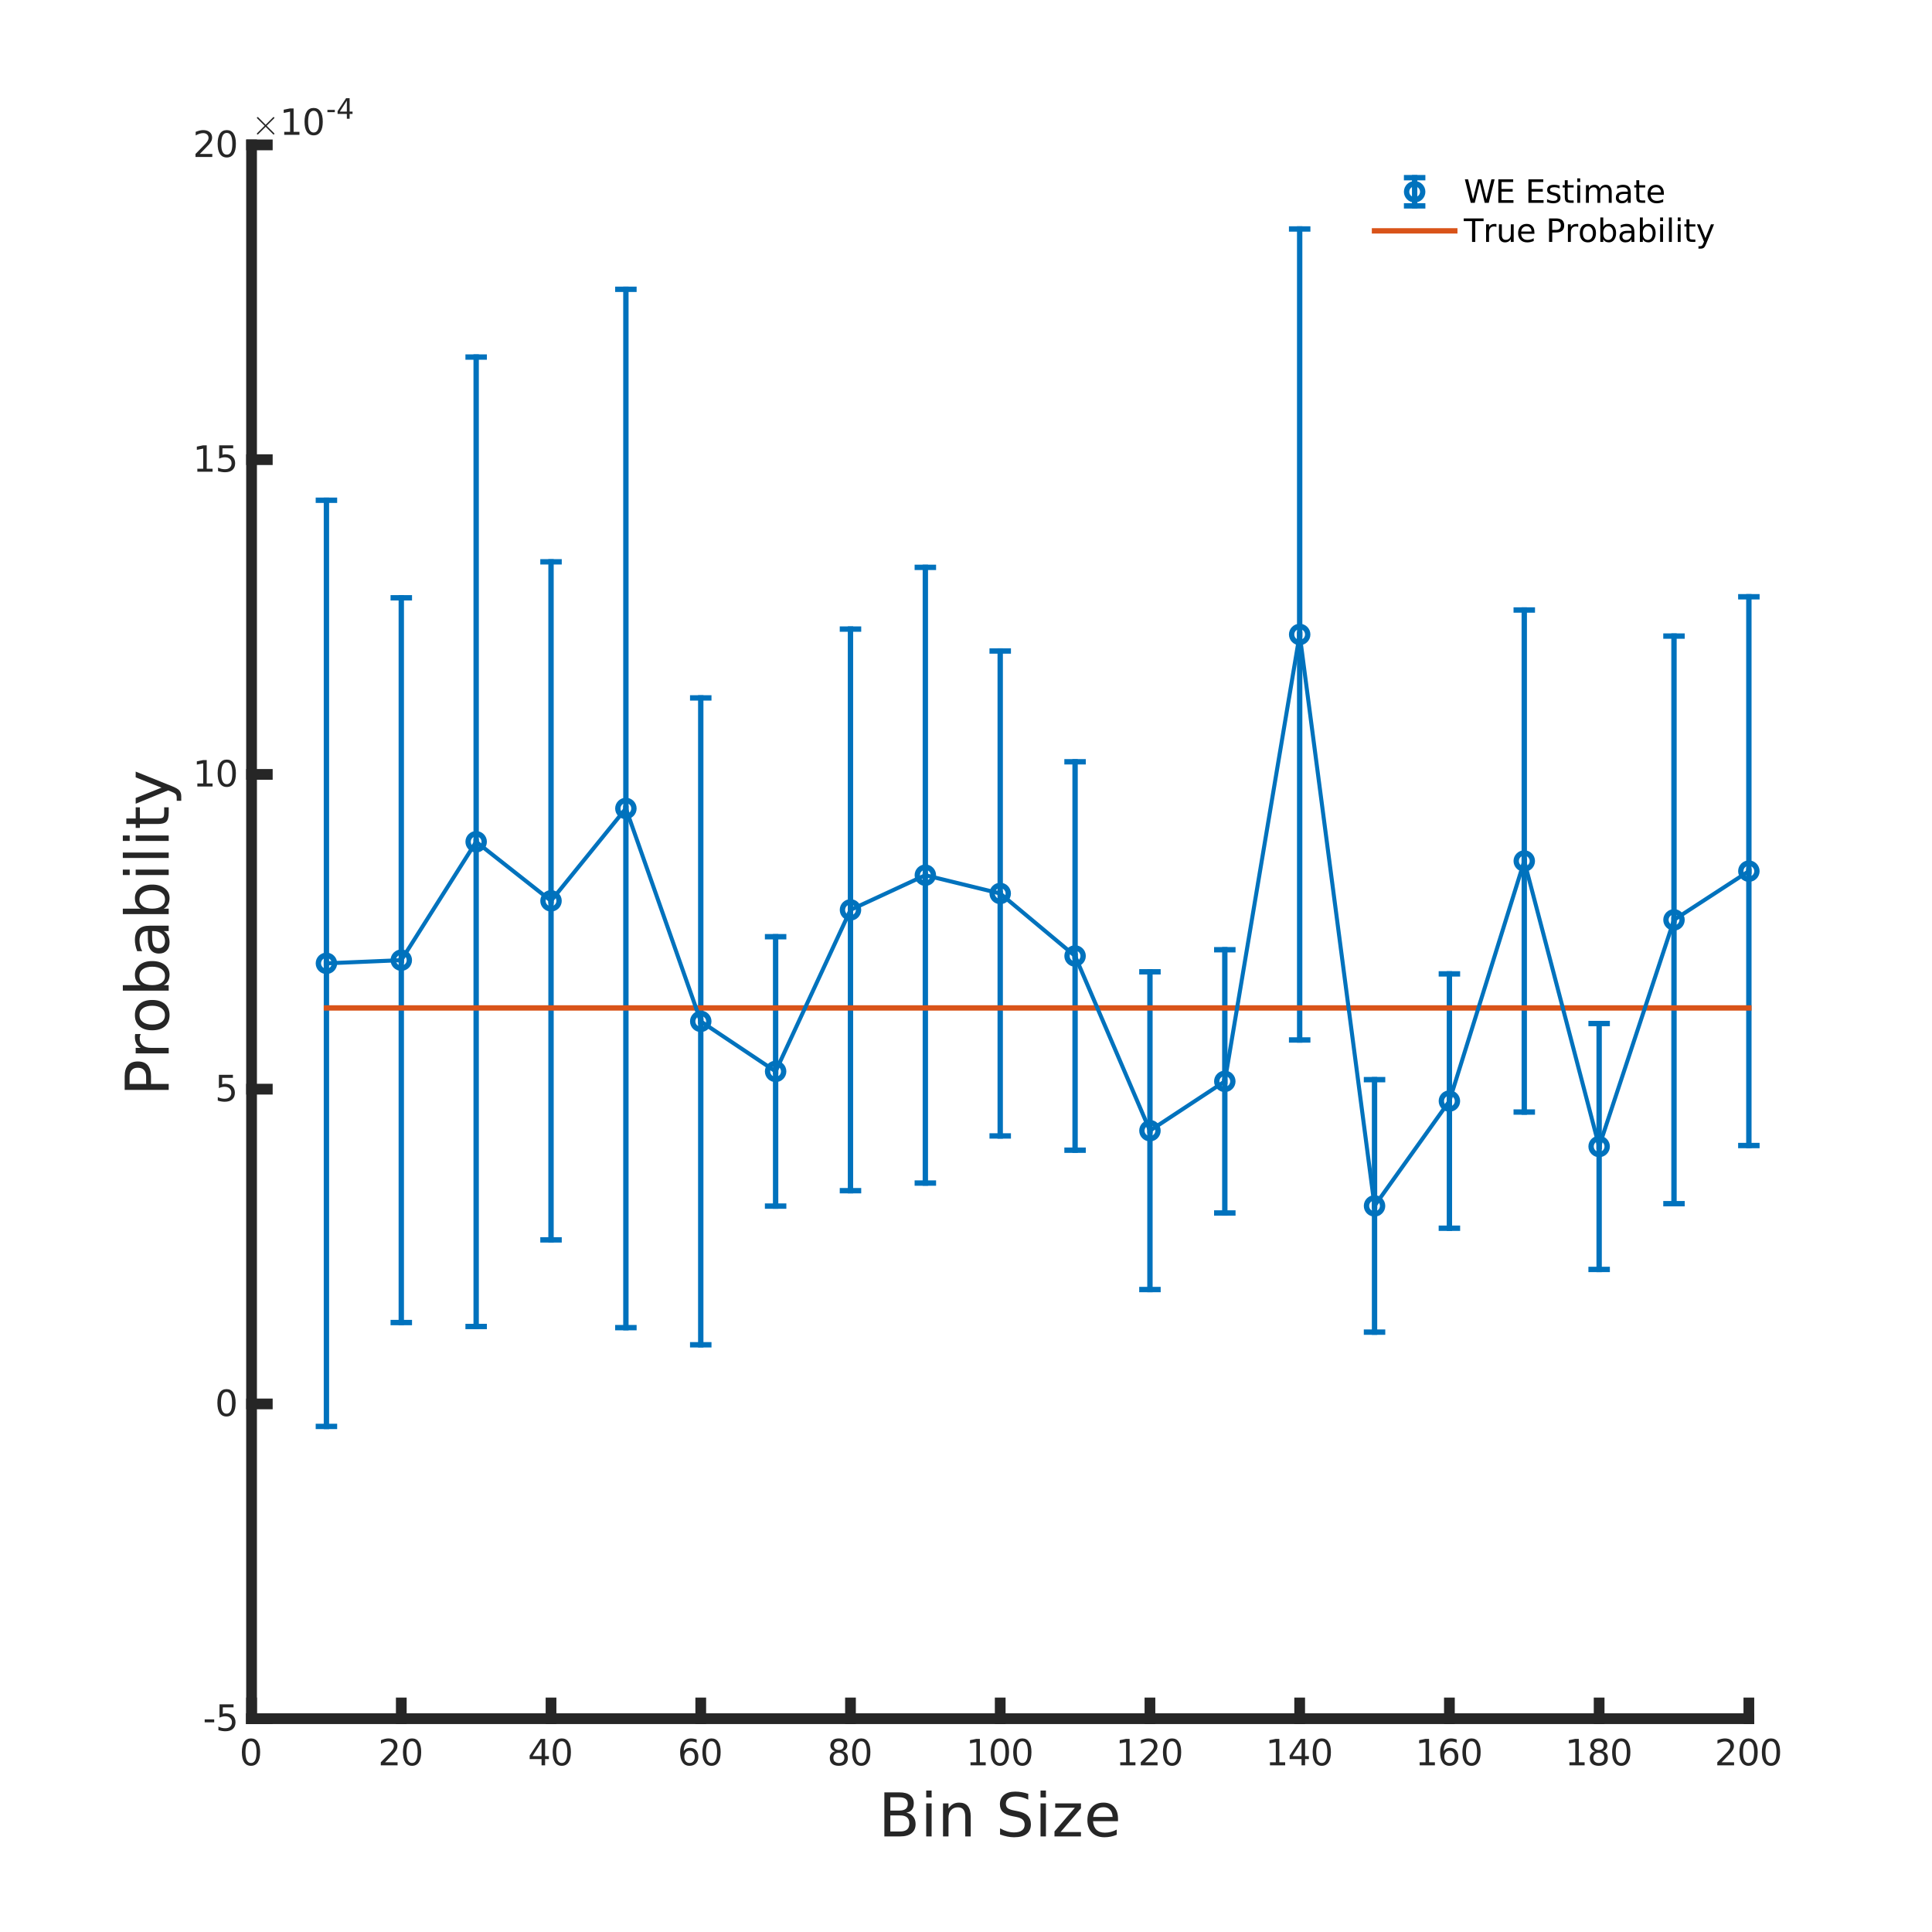 <?xml version="1.0"?>
<!DOCTYPE svg PUBLIC '-//W3C//DTD SVG 1.0//EN'
          'http://www.w3.org/TR/2001/REC-SVG-20010904/DTD/svg10.dtd'>
<svg xmlns:xlink="http://www.w3.org/1999/xlink" style="fill-opacity:1; color-rendering:auto; color-interpolation:auto; text-rendering:auto; stroke:black; stroke-linecap:square; stroke-miterlimit:10; shape-rendering:auto; stroke-opacity:1; fill:black; stroke-dasharray:none; font-weight:normal; stroke-width:1; font-family:'Dialog'; font-style:normal; stroke-linejoin:miter; font-size:12px; stroke-dashoffset:0; image-rendering:auto;" width="960" height="960" xmlns="http://www.w3.org/2000/svg"
><rect width="100%" height="100%" fill="#333333" stroke="none"/><!--Generated by the Batik Graphics2D SVG Generator--><defs id="genericDefs"
  /><g
  ><defs id="defs1"
    ><clipPath clipPathUnits="userSpaceOnUse" id="clipPath1"
      ><path d="M0 0 L960 0 L960 960 L0 960 L0 0 Z"
      /></clipPath
    ></defs
    ><g style="fill:white; stroke:white;"
    ><rect x="0" y="0" width="960" style="clip-path:url(#clipPath1); stroke:none;" height="960"
    /></g
    ><g style="fill:white; text-rendering:optimizeSpeed; color-rendering:optimizeSpeed; image-rendering:optimizeSpeed; shape-rendering:crispEdges; stroke:white; color-interpolation:sRGB;"
    ><rect x="0" width="960" height="960" y="0" style="stroke:none;"
      /><path style="stroke:none;" d="M125 854 L869 854 L869 72 L125 72 Z"
    /></g
    ><g style="fill:rgb(38,38,38); text-rendering:geometricPrecision; image-rendering:optimizeQuality; color-rendering:optimizeQuality; stroke-linejoin:round; stroke:rgb(38,38,38); color-interpolation:linearRGB; stroke-width:5.333;"
    ><line y2="854" style="fill:none;" x1="125" x2="869" y1="854"
      /><line y2="846.18" style="fill:none;" x1="125" x2="125" y1="854"
      /><line y2="846.18" style="fill:none;" x1="199.4" x2="199.4" y1="854"
      /><line y2="846.18" style="fill:none;" x1="273.8" x2="273.8" y1="854"
      /><line y2="846.18" style="fill:none;" x1="348.2" x2="348.2" y1="854"
      /><line y2="846.18" style="fill:none;" x1="422.6" x2="422.6" y1="854"
      /><line y2="846.18" style="fill:none;" x1="497" x2="497" y1="854"
      /><line y2="846.18" style="fill:none;" x1="571.4" x2="571.4" y1="854"
      /><line y2="846.18" style="fill:none;" x1="645.8" x2="645.8" y1="854"
      /><line y2="846.18" style="fill:none;" x1="720.2" x2="720.2" y1="854"
      /><line y2="846.18" style="fill:none;" x1="794.6" x2="794.6" y1="854"
      /><line y2="846.18" style="fill:none;" x1="869" x2="869" y1="854"
    /></g
    ><g transform="translate(125,860.171)" style="font-size:17.524px; fill:rgb(38,38,38); text-rendering:geometricPrecision; image-rendering:optimizeQuality; color-rendering:optimizeQuality; font-family:'SansSerif'; stroke:rgb(38,38,38); color-interpolation:linearRGB;"
    ><path style="stroke:none;" d="M-0.281 5.047 Q-1.656 5.047 -2.344 6.398 Q-3.031 7.75 -3.031 10.453 Q-3.031 13.156 -2.344 14.5 Q-1.656 15.844 -0.281 15.844 Q1.109 15.844 1.797 14.5 Q2.484 13.156 2.484 10.453 Q2.484 7.75 1.797 6.398 Q1.109 5.047 -0.281 5.047 ZM-0.281 3.641 Q1.922 3.641 3.086 5.383 Q4.25 7.125 4.25 10.453 Q4.25 13.766 3.086 15.508 Q1.922 17.25 -0.281 17.25 Q-2.484 17.25 -3.648 15.508 Q-4.812 13.766 -4.812 10.453 Q-4.812 7.125 -3.648 5.383 Q-2.484 3.641 -0.281 3.641 Z"
    /></g
    ><g transform="translate(199.4,860.171)" style="font-size:17.524px; fill:rgb(38,38,38); text-rendering:geometricPrecision; image-rendering:optimizeQuality; color-rendering:optimizeQuality; font-family:'SansSerif'; stroke:rgb(38,38,38); color-interpolation:linearRGB;"
    ><path style="stroke:none;" d="M-8.047 15.5 L-1.844 15.5 L-1.844 17 L-10.188 17 L-10.188 15.5 Q-9.172 14.453 -7.43 12.695 Q-5.688 10.938 -5.234 10.422 Q-4.375 9.469 -4.039 8.805 Q-3.703 8.141 -3.703 7.5 Q-3.703 6.453 -4.438 5.797 Q-5.172 5.141 -6.344 5.141 Q-7.188 5.141 -8.109 5.43 Q-9.031 5.719 -10.094 6.297 L-10.094 4.516 Q-9.016 4.078 -8.086 3.859 Q-7.156 3.641 -6.391 3.641 Q-4.344 3.641 -3.133 4.656 Q-1.922 5.672 -1.922 7.391 Q-1.922 8.188 -2.227 8.914 Q-2.531 9.641 -3.328 10.625 Q-3.547 10.875 -4.727 12.094 Q-5.906 13.312 -8.047 15.5 ZM5.353 5.047 Q3.978 5.047 3.29 6.398 Q2.603 7.75 2.603 10.453 Q2.603 13.156 3.29 14.5 Q3.978 15.844 5.353 15.844 Q6.743 15.844 7.431 14.5 Q8.118 13.156 8.118 10.453 Q8.118 7.75 7.431 6.398 Q6.743 5.047 5.353 5.047 ZM5.353 3.641 Q7.556 3.641 8.72 5.383 Q9.884 7.125 9.884 10.453 Q9.884 13.766 8.72 15.508 Q7.556 17.25 5.353 17.25 Q3.15 17.25 1.986 15.508 Q0.822 13.766 0.822 10.453 Q0.822 7.125 1.986 5.383 Q3.15 3.641 5.353 3.641 Z"
    /></g
    ><g transform="translate(273.8,860.171)" style="font-size:17.524px; fill:rgb(38,38,38); text-rendering:geometricPrecision; image-rendering:optimizeQuality; color-rendering:optimizeQuality; font-family:'SansSerif'; stroke:rgb(38,38,38); color-interpolation:linearRGB;"
    ><path style="stroke:none;" d="M-4.703 5.422 L-9.172 12.422 L-4.703 12.422 L-4.703 5.422 ZM-5.156 3.875 L-2.938 3.875 L-2.938 12.422 L-1.062 12.422 L-1.062 13.906 L-2.938 13.906 L-2.938 17 L-4.703 17 L-4.703 13.906 L-10.625 13.906 L-10.625 12.188 L-5.156 3.875 ZM5.353 5.047 Q3.978 5.047 3.29 6.398 Q2.603 7.75 2.603 10.453 Q2.603 13.156 3.29 14.5 Q3.978 15.844 5.353 15.844 Q6.743 15.844 7.431 14.5 Q8.118 13.156 8.118 10.453 Q8.118 7.75 7.431 6.398 Q6.743 5.047 5.353 5.047 ZM5.353 3.641 Q7.556 3.641 8.72 5.383 Q9.884 7.125 9.884 10.453 Q9.884 13.766 8.72 15.508 Q7.556 17.25 5.353 17.25 Q3.15 17.25 1.986 15.508 Q0.822 13.766 0.822 10.453 Q0.822 7.125 1.986 5.383 Q3.15 3.641 5.353 3.641 Z"
    /></g
    ><g transform="translate(348.2,860.171)" style="font-size:17.524px; fill:rgb(38,38,38); text-rendering:geometricPrecision; image-rendering:optimizeQuality; color-rendering:optimizeQuality; font-family:'SansSerif'; stroke:rgb(38,38,38); color-interpolation:linearRGB;"
    ><path style="stroke:none;" d="M-5.562 9.734 Q-6.75 9.734 -7.453 10.547 Q-8.156 11.359 -8.156 12.797 Q-8.156 14.203 -7.453 15.023 Q-6.75 15.844 -5.562 15.844 Q-4.359 15.844 -3.664 15.023 Q-2.969 14.203 -2.969 12.797 Q-2.969 11.359 -3.664 10.547 Q-4.359 9.734 -5.562 9.734 ZM-2.031 4.172 L-2.031 5.781 Q-2.703 5.469 -3.383 5.305 Q-4.062 5.141 -4.734 5.141 Q-6.484 5.141 -7.414 6.32 Q-8.344 7.5 -8.469 9.906 Q-7.953 9.141 -7.172 8.734 Q-6.391 8.328 -5.453 8.328 Q-3.469 8.328 -2.328 9.523 Q-1.188 10.719 -1.188 12.797 Q-1.188 14.812 -2.383 16.031 Q-3.578 17.25 -5.562 17.25 Q-7.828 17.25 -9.039 15.508 Q-10.25 13.766 -10.25 10.453 Q-10.25 7.344 -8.773 5.492 Q-7.297 3.641 -4.797 3.641 Q-4.141 3.641 -3.453 3.773 Q-2.766 3.906 -2.031 4.172 ZM5.353 5.047 Q3.978 5.047 3.29 6.398 Q2.603 7.75 2.603 10.453 Q2.603 13.156 3.29 14.5 Q3.978 15.844 5.353 15.844 Q6.743 15.844 7.431 14.5 Q8.118 13.156 8.118 10.453 Q8.118 7.75 7.431 6.398 Q6.743 5.047 5.353 5.047 ZM5.353 3.641 Q7.556 3.641 8.72 5.383 Q9.884 7.125 9.884 10.453 Q9.884 13.766 8.72 15.508 Q7.556 17.25 5.353 17.25 Q3.15 17.25 1.986 15.508 Q0.822 13.766 0.822 10.453 Q0.822 7.125 1.986 5.383 Q3.15 3.641 5.353 3.641 Z"
    /></g
    ><g transform="translate(422.6,860.171)" style="font-size:17.524px; fill:rgb(38,38,38); text-rendering:geometricPrecision; image-rendering:optimizeQuality; color-rendering:optimizeQuality; font-family:'SansSerif'; stroke:rgb(38,38,38); color-interpolation:linearRGB;"
    ><path style="stroke:none;" d="M-5.781 10.766 Q-7.047 10.766 -7.773 11.445 Q-8.5 12.125 -8.5 13.312 Q-8.5 14.5 -7.773 15.172 Q-7.047 15.844 -5.781 15.844 Q-4.516 15.844 -3.781 15.164 Q-3.047 14.484 -3.047 13.312 Q-3.047 12.125 -3.773 11.445 Q-4.5 10.766 -5.781 10.766 ZM-7.547 10.016 Q-8.703 9.734 -9.336 8.953 Q-9.969 8.172 -9.969 7.047 Q-9.969 5.469 -8.852 4.555 Q-7.734 3.641 -5.781 3.641 Q-3.812 3.641 -2.695 4.555 Q-1.578 5.469 -1.578 7.047 Q-1.578 8.172 -2.219 8.953 Q-2.859 9.734 -4 10.016 Q-2.703 10.312 -1.992 11.18 Q-1.281 12.047 -1.281 13.312 Q-1.281 15.219 -2.445 16.234 Q-3.609 17.25 -5.781 17.25 Q-7.953 17.25 -9.117 16.234 Q-10.281 15.219 -10.281 13.312 Q-10.281 12.047 -9.562 11.18 Q-8.844 10.312 -7.547 10.016 ZM-8.203 7.203 Q-8.203 8.234 -7.562 8.805 Q-6.922 9.375 -5.781 9.375 Q-4.641 9.375 -3.992 8.805 Q-3.344 8.234 -3.344 7.203 Q-3.344 6.188 -3.992 5.617 Q-4.641 5.047 -5.781 5.047 Q-6.922 5.047 -7.562 5.617 Q-8.203 6.188 -8.203 7.203 ZM5.353 5.047 Q3.978 5.047 3.29 6.398 Q2.603 7.75 2.603 10.453 Q2.603 13.156 3.29 14.5 Q3.978 15.844 5.353 15.844 Q6.743 15.844 7.431 14.5 Q8.118 13.156 8.118 10.453 Q8.118 7.75 7.431 6.398 Q6.743 5.047 5.353 5.047 ZM5.353 3.641 Q7.556 3.641 8.72 5.383 Q9.884 7.125 9.884 10.453 Q9.884 13.766 8.72 15.508 Q7.556 17.25 5.353 17.25 Q3.15 17.25 1.986 15.508 Q0.822 13.766 0.822 10.453 Q0.822 7.125 1.986 5.383 Q3.15 3.641 5.353 3.641 Z"
    /></g
    ><g transform="translate(497,860.171)" style="font-size:17.524px; fill:rgb(38,38,38); text-rendering:geometricPrecision; image-rendering:optimizeQuality; color-rendering:optimizeQuality; font-family:'SansSerif'; stroke:rgb(38,38,38); color-interpolation:linearRGB;"
    ><path style="stroke:none;" d="M-14.766 15.5 L-11.859 15.5 L-11.859 5.5 L-15.016 6.125 L-15.016 4.516 L-11.891 3.875 L-10.109 3.875 L-10.109 15.5 L-7.203 15.5 L-7.203 17 L-14.766 17 L-14.766 15.5 ZM-0.147 5.047 Q-1.522 5.047 -2.21 6.398 Q-2.897 7.75 -2.897 10.453 Q-2.897 13.156 -2.21 14.5 Q-1.522 15.844 -0.147 15.844 Q1.243 15.844 1.931 14.5 Q2.618 13.156 2.618 10.453 Q2.618 7.75 1.931 6.398 Q1.243 5.047 -0.147 5.047 ZM-0.147 3.641 Q2.056 3.641 3.22 5.383 Q4.384 7.125 4.384 10.453 Q4.384 13.766 3.22 15.508 Q2.056 17.25 -0.147 17.25 Q-2.35 17.25 -3.514 15.508 Q-4.678 13.766 -4.678 10.453 Q-4.678 7.125 -3.514 5.383 Q-2.35 3.641 -0.147 3.641 ZM10.987 5.047 Q9.612 5.047 8.924 6.398 Q8.237 7.75 8.237 10.453 Q8.237 13.156 8.924 14.5 Q9.612 15.844 10.987 15.844 Q12.377 15.844 13.065 14.5 Q13.752 13.156 13.752 10.453 Q13.752 7.75 13.065 6.398 Q12.377 5.047 10.987 5.047 ZM10.987 3.641 Q13.19 3.641 14.354 5.383 Q15.518 7.125 15.518 10.453 Q15.518 13.766 14.354 15.508 Q13.19 17.25 10.987 17.25 Q8.784 17.25 7.62 15.508 Q6.456 13.766 6.456 10.453 Q6.456 7.125 7.62 5.383 Q8.784 3.641 10.987 3.641 Z"
    /></g
    ><g transform="translate(571.4,860.171)" style="font-size:17.524px; fill:rgb(38,38,38); text-rendering:geometricPrecision; image-rendering:optimizeQuality; color-rendering:optimizeQuality; font-family:'SansSerif'; stroke:rgb(38,38,38); color-interpolation:linearRGB;"
    ><path style="stroke:none;" d="M-14.766 15.5 L-11.859 15.5 L-11.859 5.5 L-15.016 6.125 L-15.016 4.516 L-11.891 3.875 L-10.109 3.875 L-10.109 15.5 L-7.203 15.5 L-7.203 17 L-14.766 17 L-14.766 15.5 ZM-2.413 15.5 L3.79 15.5 L3.79 17 L-4.553 17 L-4.553 15.5 Q-3.538 14.453 -1.796 12.695 Q-0.053 10.938 0.4 10.422 Q1.259 9.469 1.595 8.805 Q1.931 8.141 1.931 7.5 Q1.931 6.453 1.196 5.797 Q0.462 5.141 -0.71 5.141 Q-1.554 5.141 -2.475 5.43 Q-3.397 5.719 -4.46 6.297 L-4.46 4.516 Q-3.382 4.078 -2.452 3.859 Q-1.522 3.641 -0.757 3.641 Q1.29 3.641 2.501 4.656 Q3.712 5.672 3.712 7.391 Q3.712 8.188 3.408 8.914 Q3.103 9.641 2.306 10.625 Q2.087 10.875 0.907 12.094 Q-0.272 13.312 -2.413 15.5 ZM10.987 5.047 Q9.612 5.047 8.924 6.398 Q8.237 7.75 8.237 10.453 Q8.237 13.156 8.924 14.5 Q9.612 15.844 10.987 15.844 Q12.377 15.844 13.065 14.5 Q13.752 13.156 13.752 10.453 Q13.752 7.75 13.065 6.398 Q12.377 5.047 10.987 5.047 ZM10.987 3.641 Q13.19 3.641 14.354 5.383 Q15.518 7.125 15.518 10.453 Q15.518 13.766 14.354 15.508 Q13.19 17.25 10.987 17.25 Q8.784 17.25 7.62 15.508 Q6.456 13.766 6.456 10.453 Q6.456 7.125 7.62 5.383 Q8.784 3.641 10.987 3.641 Z"
    /></g
    ><g transform="translate(645.8,860.171)" style="font-size:17.524px; fill:rgb(38,38,38); text-rendering:geometricPrecision; image-rendering:optimizeQuality; color-rendering:optimizeQuality; font-family:'SansSerif'; stroke:rgb(38,38,38); color-interpolation:linearRGB;"
    ><path style="stroke:none;" d="M-14.766 15.5 L-11.859 15.5 L-11.859 5.5 L-15.016 6.125 L-15.016 4.516 L-11.891 3.875 L-10.109 3.875 L-10.109 15.5 L-7.203 15.5 L-7.203 17 L-14.766 17 L-14.766 15.5 ZM0.931 5.422 L-3.538 12.422 L0.931 12.422 L0.931 5.422 ZM0.478 3.875 L2.696 3.875 L2.696 12.422 L4.572 12.422 L4.572 13.906 L2.696 13.906 L2.696 17 L0.931 17 L0.931 13.906 L-4.991 13.906 L-4.991 12.188 L0.478 3.875 ZM10.987 5.047 Q9.612 5.047 8.924 6.398 Q8.237 7.75 8.237 10.453 Q8.237 13.156 8.924 14.5 Q9.612 15.844 10.987 15.844 Q12.377 15.844 13.065 14.5 Q13.752 13.156 13.752 10.453 Q13.752 7.75 13.065 6.398 Q12.377 5.047 10.987 5.047 ZM10.987 3.641 Q13.19 3.641 14.354 5.383 Q15.518 7.125 15.518 10.453 Q15.518 13.766 14.354 15.508 Q13.19 17.25 10.987 17.25 Q8.784 17.25 7.62 15.508 Q6.456 13.766 6.456 10.453 Q6.456 7.125 7.62 5.383 Q8.784 3.641 10.987 3.641 Z"
    /></g
    ><g transform="translate(720.2,860.171)" style="font-size:17.524px; fill:rgb(38,38,38); text-rendering:geometricPrecision; image-rendering:optimizeQuality; color-rendering:optimizeQuality; font-family:'SansSerif'; stroke:rgb(38,38,38); color-interpolation:linearRGB;"
    ><path style="stroke:none;" d="M-14.766 15.5 L-11.859 15.5 L-11.859 5.5 L-15.016 6.125 L-15.016 4.516 L-11.891 3.875 L-10.109 3.875 L-10.109 15.5 L-7.203 15.5 L-7.203 17 L-14.766 17 L-14.766 15.5 ZM0.071 9.734 Q-1.116 9.734 -1.819 10.547 Q-2.522 11.359 -2.522 12.797 Q-2.522 14.203 -1.819 15.023 Q-1.116 15.844 0.071 15.844 Q1.275 15.844 1.97 15.023 Q2.665 14.203 2.665 12.797 Q2.665 11.359 1.97 10.547 Q1.275 9.734 0.071 9.734 ZM3.603 4.172 L3.603 5.781 Q2.931 5.469 2.251 5.305 Q1.571 5.141 0.9 5.141 Q-0.85 5.141 -1.78 6.32 Q-2.71 7.5 -2.835 9.906 Q-2.319 9.141 -1.538 8.734 Q-0.757 8.328 0.181 8.328 Q2.165 8.328 3.306 9.523 Q4.447 10.719 4.447 12.797 Q4.447 14.812 3.251 16.031 Q2.056 17.25 0.071 17.25 Q-2.194 17.25 -3.405 15.508 Q-4.616 13.766 -4.616 10.453 Q-4.616 7.344 -3.139 5.492 Q-1.663 3.641 0.837 3.641 Q1.493 3.641 2.181 3.773 Q2.868 3.906 3.603 4.172 ZM10.987 5.047 Q9.612 5.047 8.924 6.398 Q8.237 7.75 8.237 10.453 Q8.237 13.156 8.924 14.5 Q9.612 15.844 10.987 15.844 Q12.377 15.844 13.065 14.5 Q13.752 13.156 13.752 10.453 Q13.752 7.75 13.065 6.398 Q12.377 5.047 10.987 5.047 ZM10.987 3.641 Q13.19 3.641 14.354 5.383 Q15.518 7.125 15.518 10.453 Q15.518 13.766 14.354 15.508 Q13.19 17.25 10.987 17.25 Q8.784 17.25 7.62 15.508 Q6.456 13.766 6.456 10.453 Q6.456 7.125 7.62 5.383 Q8.784 3.641 10.987 3.641 Z"
    /></g
    ><g transform="translate(794.6,860.171)" style="font-size:17.524px; fill:rgb(38,38,38); text-rendering:geometricPrecision; image-rendering:optimizeQuality; color-rendering:optimizeQuality; font-family:'SansSerif'; stroke:rgb(38,38,38); color-interpolation:linearRGB;"
    ><path style="stroke:none;" d="M-14.766 15.5 L-11.859 15.5 L-11.859 5.5 L-15.016 6.125 L-15.016 4.516 L-11.891 3.875 L-10.109 3.875 L-10.109 15.5 L-7.203 15.5 L-7.203 17 L-14.766 17 L-14.766 15.5 ZM-0.147 10.766 Q-1.413 10.766 -2.139 11.445 Q-2.866 12.125 -2.866 13.312 Q-2.866 14.5 -2.139 15.172 Q-1.413 15.844 -0.147 15.844 Q1.118 15.844 1.853 15.164 Q2.587 14.484 2.587 13.312 Q2.587 12.125 1.861 11.445 Q1.134 10.766 -0.147 10.766 ZM-1.913 10.016 Q-3.069 9.734 -3.702 8.953 Q-4.335 8.172 -4.335 7.047 Q-4.335 5.469 -3.217 4.555 Q-2.1 3.641 -0.147 3.641 Q1.821 3.641 2.939 4.555 Q4.056 5.469 4.056 7.047 Q4.056 8.172 3.415 8.953 Q2.775 9.734 1.634 10.016 Q2.931 10.312 3.642 11.18 Q4.353 12.047 4.353 13.312 Q4.353 15.219 3.189 16.234 Q2.025 17.25 -0.147 17.25 Q-2.319 17.25 -3.483 16.234 Q-4.647 15.219 -4.647 13.312 Q-4.647 12.047 -3.929 11.18 Q-3.21 10.312 -1.913 10.016 ZM-2.569 7.203 Q-2.569 8.234 -1.929 8.805 Q-1.288 9.375 -0.147 9.375 Q0.993 9.375 1.642 8.805 Q2.29 8.234 2.29 7.203 Q2.29 6.188 1.642 5.617 Q0.993 5.047 -0.147 5.047 Q-1.288 5.047 -1.929 5.617 Q-2.569 6.188 -2.569 7.203 ZM10.987 5.047 Q9.612 5.047 8.924 6.398 Q8.237 7.75 8.237 10.453 Q8.237 13.156 8.924 14.5 Q9.612 15.844 10.987 15.844 Q12.377 15.844 13.065 14.5 Q13.752 13.156 13.752 10.453 Q13.752 7.75 13.065 6.398 Q12.377 5.047 10.987 5.047 ZM10.987 3.641 Q13.19 3.641 14.354 5.383 Q15.518 7.125 15.518 10.453 Q15.518 13.766 14.354 15.508 Q13.19 17.25 10.987 17.25 Q8.784 17.25 7.62 15.508 Q6.456 13.766 6.456 10.453 Q6.456 7.125 7.62 5.383 Q8.784 3.641 10.987 3.641 Z"
    /></g
    ><g transform="translate(869,860.171)" style="font-size:17.524px; fill:rgb(38,38,38); text-rendering:geometricPrecision; image-rendering:optimizeQuality; color-rendering:optimizeQuality; font-family:'SansSerif'; stroke:rgb(38,38,38); color-interpolation:linearRGB;"
    ><path style="stroke:none;" d="M-13.547 15.5 L-7.344 15.5 L-7.344 17 L-15.688 17 L-15.688 15.5 Q-14.672 14.453 -12.93 12.695 Q-11.188 10.938 -10.734 10.422 Q-9.875 9.469 -9.539 8.805 Q-9.203 8.141 -9.203 7.5 Q-9.203 6.453 -9.938 5.797 Q-10.672 5.141 -11.844 5.141 Q-12.688 5.141 -13.609 5.43 Q-14.531 5.719 -15.594 6.297 L-15.594 4.516 Q-14.516 4.078 -13.586 3.859 Q-12.656 3.641 -11.891 3.641 Q-9.844 3.641 -8.633 4.656 Q-7.422 5.672 -7.422 7.391 Q-7.422 8.188 -7.727 8.914 Q-8.031 9.641 -8.828 10.625 Q-9.047 10.875 -10.227 12.094 Q-11.406 13.312 -13.547 15.5 ZM-0.147 5.047 Q-1.522 5.047 -2.21 6.398 Q-2.897 7.75 -2.897 10.453 Q-2.897 13.156 -2.21 14.5 Q-1.522 15.844 -0.147 15.844 Q1.243 15.844 1.931 14.5 Q2.618 13.156 2.618 10.453 Q2.618 7.75 1.931 6.398 Q1.243 5.047 -0.147 5.047 ZM-0.147 3.641 Q2.056 3.641 3.22 5.383 Q4.384 7.125 4.384 10.453 Q4.384 13.766 3.22 15.508 Q2.056 17.25 -0.147 17.25 Q-2.35 17.25 -3.514 15.508 Q-4.678 13.766 -4.678 10.453 Q-4.678 7.125 -3.514 5.383 Q-2.35 3.641 -0.147 3.641 ZM10.987 5.047 Q9.612 5.047 8.924 6.398 Q8.237 7.75 8.237 10.453 Q8.237 13.156 8.924 14.5 Q9.612 15.844 10.987 15.844 Q12.377 15.844 13.065 14.5 Q13.752 13.156 13.752 10.453 Q13.752 7.75 13.065 6.398 Q12.377 5.047 10.987 5.047 ZM10.987 3.641 Q13.19 3.641 14.354 5.383 Q15.518 7.125 15.518 10.453 Q15.518 13.766 14.354 15.508 Q13.19 17.25 10.987 17.25 Q8.784 17.25 7.62 15.508 Q6.456 13.766 6.456 10.453 Q6.456 7.125 7.62 5.383 Q8.784 3.641 10.987 3.641 Z"
    /></g
    ><g transform="translate(497,883.505)" style="font-size:30.476px; fill:rgb(38,38,38); text-rendering:geometricPrecision; image-rendering:optimizeQuality; color-rendering:optimizeQuality; font-family:'SansSerif'; stroke:rgb(38,38,38); color-interpolation:linearRGB;"
    ><path style="stroke:none;" d="M-54.594 18.562 L-54.594 26.562 L-49.844 26.562 Q-47.469 26.562 -46.312 25.578 Q-45.156 24.594 -45.156 22.547 Q-45.156 20.5 -46.312 19.531 Q-47.469 18.562 -49.844 18.562 L-54.594 18.562 ZM-54.594 9.562 L-54.594 16.156 L-50.219 16.156 Q-48.047 16.156 -46.984 15.344 Q-45.922 14.531 -45.922 12.859 Q-45.922 11.203 -46.984 10.383 Q-48.047 9.562 -50.219 9.562 L-54.594 9.562 ZM-57.562 7.125 L-50 7.125 Q-46.609 7.125 -44.781 8.531 Q-42.953 9.938 -42.953 12.531 Q-42.953 14.547 -43.891 15.734 Q-44.828 16.922 -46.641 17.203 Q-44.453 17.672 -43.25 19.164 Q-42.047 20.656 -42.047 22.875 Q-42.047 25.812 -44.039 27.406 Q-46.031 29 -49.703 29 L-57.562 29 L-57.562 7.125 ZM-36.769 12.594 L-34.082 12.594 L-34.082 29 L-36.769 29 L-36.769 12.594 ZM-36.769 6.203 L-34.082 6.203 L-34.082 9.625 L-36.769 9.625 L-36.769 6.203 ZM-14.663 19.094 L-14.663 29 L-17.366 29 L-17.366 19.188 Q-17.366 16.859 -18.273 15.703 Q-19.179 14.547 -20.991 14.547 Q-23.179 14.547 -24.437 15.938 Q-25.695 17.328 -25.695 19.734 L-25.695 29 L-28.413 29 L-28.413 12.594 L-25.695 12.594 L-25.695 15.141 Q-24.726 13.656 -23.413 12.93 Q-22.101 12.203 -20.398 12.203 Q-17.57 12.203 -16.116 13.953 Q-14.663 15.703 -14.663 19.094 ZM13.926 7.844 L13.926 10.734 Q12.239 9.922 10.739 9.531 Q9.239 9.141 7.848 9.141 Q5.442 9.141 4.129 10.078 Q2.817 11.016 2.817 12.734 Q2.817 14.188 3.684 14.93 Q4.551 15.672 6.989 16.125 L8.77 16.484 Q12.082 17.125 13.661 18.711 Q15.239 20.297 15.239 22.969 Q15.239 26.141 13.106 27.781 Q10.973 29.422 6.864 29.422 Q5.301 29.422 3.551 29.07 Q1.801 28.719 -0.074 28.031 L-0.074 24.984 Q1.739 26 3.465 26.508 Q5.192 27.016 6.864 27.016 Q9.395 27.016 10.77 26.023 Q12.145 25.031 12.145 23.188 Q12.145 21.578 11.161 20.664 Q10.176 19.75 7.911 19.297 L6.114 18.953 Q2.801 18.297 1.325 16.891 Q-0.152 15.484 -0.152 12.969 Q-0.152 10.078 1.887 8.406 Q3.926 6.734 7.52 6.734 Q9.051 6.734 10.653 7.016 Q12.254 7.297 13.926 7.844 ZM20.032 12.594 L22.72 12.594 L22.72 29 L20.032 29 L20.032 12.594 ZM20.032 6.203 L22.72 6.203 L22.72 9.625 L20.032 9.625 L20.032 6.203 ZM27.326 12.594 L40.123 12.594 L40.123 15.047 L29.998 26.844 L40.123 26.844 L40.123 29 L26.966 29 L26.966 26.531 L37.091 14.75 L27.326 14.75 L27.326 12.594 ZM58.522 20.125 L58.522 21.438 L46.131 21.438 Q46.303 24.219 47.803 25.68 Q49.303 27.141 51.991 27.141 Q53.538 27.141 54.998 26.758 Q56.459 26.375 57.897 25.609 L57.897 28.172 Q56.444 28.781 54.92 29.102 Q53.397 29.422 51.834 29.422 Q47.897 29.422 45.608 27.141 Q43.319 24.859 43.319 20.953 Q43.319 16.922 45.491 14.562 Q47.663 12.203 51.366 12.203 Q54.678 12.203 56.6 14.328 Q58.522 16.453 58.522 20.125 ZM55.834 19.328 Q55.803 17.125 54.592 15.805 Q53.381 14.484 51.397 14.484 Q49.131 14.484 47.78 15.758 Q46.428 17.031 46.225 19.344 L55.834 19.328 Z"
    /></g
    ><g style="fill:rgb(38,38,38); text-rendering:geometricPrecision; image-rendering:optimizeQuality; color-rendering:optimizeQuality; stroke-linejoin:round; stroke:rgb(38,38,38); color-interpolation:linearRGB; stroke-width:5.333;"
    ><line y2="72" style="fill:none;" x1="125" x2="125" y1="854"
      /><line y2="854" style="fill:none;" x1="125" x2="132.82" y1="854"
      /><line y2="697.6" style="fill:none;" x1="125" x2="132.82" y1="697.6"
      /><line y2="541.2" style="fill:none;" x1="125" x2="132.82" y1="541.2"
      /><line y2="384.8" style="fill:none;" x1="125" x2="132.82" y1="384.8"
      /><line y2="228.4" style="fill:none;" x1="125" x2="132.82" y1="228.4"
      /><line y2="72" style="fill:none;" x1="125" x2="132.82" y1="72"
    /></g
    ><g transform="translate(118.829,854)" style="font-size:17.524px; fill:rgb(38,38,38); text-rendering:geometricPrecision; image-rendering:optimizeQuality; color-rendering:optimizeQuality; font-family:'SansSerif'; stroke:rgb(38,38,38); color-interpolation:linearRGB;"
    ><path style="stroke:none;" d="M-17.125 0.344 L-12.391 0.344 L-12.391 1.797 L-17.125 1.797 L-17.125 0.344 ZM-9.748 -7.125 L-2.779 -7.125 L-2.779 -5.625 L-8.123 -5.625 L-8.123 -2.406 Q-7.732 -2.547 -7.342 -2.609 Q-6.951 -2.672 -6.576 -2.672 Q-4.373 -2.672 -3.092 -1.469 Q-1.81 -0.266 -1.81 1.797 Q-1.81 3.906 -3.123 5.078 Q-4.435 6.25 -6.842 6.25 Q-7.67 6.25 -8.529 6.109 Q-9.388 5.969 -10.295 5.688 L-10.295 3.906 Q-9.498 4.344 -8.654 4.555 Q-7.81 4.766 -6.873 4.766 Q-5.357 4.766 -4.467 3.961 Q-3.576 3.156 -3.576 1.797 Q-3.576 0.422 -4.467 -0.383 Q-5.357 -1.188 -6.873 -1.188 Q-7.592 -1.188 -8.295 -1.023 Q-8.998 -0.859 -9.748 -0.531 L-9.748 -7.125 Z"
    /></g
    ><g transform="translate(118.829,697.6)" style="font-size:17.524px; fill:rgb(38,38,38); text-rendering:geometricPrecision; image-rendering:optimizeQuality; color-rendering:optimizeQuality; font-family:'SansSerif'; stroke:rgb(38,38,38); color-interpolation:linearRGB;"
    ><path style="stroke:none;" d="M-6.281 -5.953 Q-7.656 -5.953 -8.344 -4.602 Q-9.031 -3.25 -9.031 -0.547 Q-9.031 2.156 -8.344 3.5 Q-7.656 4.844 -6.281 4.844 Q-4.891 4.844 -4.203 3.5 Q-3.516 2.156 -3.516 -0.547 Q-3.516 -3.25 -4.203 -4.602 Q-4.891 -5.953 -6.281 -5.953 ZM-6.281 -7.359 Q-4.078 -7.359 -2.914 -5.617 Q-1.75 -3.875 -1.75 -0.547 Q-1.75 2.766 -2.914 4.508 Q-4.078 6.25 -6.281 6.25 Q-8.484 6.25 -9.648 4.508 Q-10.812 2.766 -10.812 -0.547 Q-10.812 -3.875 -9.648 -5.617 Q-8.484 -7.359 -6.281 -7.359 Z"
    /></g
    ><g transform="translate(118.829,541.2)" style="font-size:17.524px; fill:rgb(38,38,38); text-rendering:geometricPrecision; image-rendering:optimizeQuality; color-rendering:optimizeQuality; font-family:'SansSerif'; stroke:rgb(38,38,38); color-interpolation:linearRGB;"
    ><path style="stroke:none;" d="M-10.062 -7.125 L-3.094 -7.125 L-3.094 -5.625 L-8.438 -5.625 L-8.438 -2.406 Q-8.047 -2.547 -7.656 -2.609 Q-7.266 -2.672 -6.891 -2.672 Q-4.688 -2.672 -3.406 -1.469 Q-2.125 -0.266 -2.125 1.797 Q-2.125 3.906 -3.438 5.078 Q-4.75 6.25 -7.156 6.25 Q-7.984 6.25 -8.844 6.109 Q-9.703 5.969 -10.609 5.688 L-10.609 3.906 Q-9.812 4.344 -8.969 4.555 Q-8.125 4.766 -7.188 4.766 Q-5.672 4.766 -4.781 3.961 Q-3.891 3.156 -3.891 1.797 Q-3.891 0.422 -4.781 -0.383 Q-5.672 -1.188 -7.188 -1.188 Q-7.906 -1.188 -8.609 -1.023 Q-9.312 -0.859 -10.062 -0.531 L-10.062 -7.125 Z"
    /></g
    ><g transform="translate(118.829,384.8)" style="font-size:17.524px; fill:rgb(38,38,38); text-rendering:geometricPrecision; image-rendering:optimizeQuality; color-rendering:optimizeQuality; font-family:'SansSerif'; stroke:rgb(38,38,38); color-interpolation:linearRGB;"
    ><path style="stroke:none;" d="M-20.766 4.5 L-17.859 4.5 L-17.859 -5.5 L-21.016 -4.875 L-21.016 -6.484 L-17.891 -7.125 L-16.109 -7.125 L-16.109 4.5 L-13.203 4.5 L-13.203 6 L-20.766 6 L-20.766 4.5 ZM-6.147 -5.953 Q-7.522 -5.953 -8.21 -4.602 Q-8.897 -3.25 -8.897 -0.547 Q-8.897 2.156 -8.21 3.5 Q-7.522 4.844 -6.147 4.844 Q-4.757 4.844 -4.069 3.5 Q-3.382 2.156 -3.382 -0.547 Q-3.382 -3.25 -4.069 -4.602 Q-4.757 -5.953 -6.147 -5.953 ZM-6.147 -7.359 Q-3.944 -7.359 -2.78 -5.617 Q-1.616 -3.875 -1.616 -0.547 Q-1.616 2.766 -2.78 4.508 Q-3.944 6.25 -6.147 6.25 Q-8.35 6.25 -9.514 4.508 Q-10.678 2.766 -10.678 -0.547 Q-10.678 -3.875 -9.514 -5.617 Q-8.35 -7.359 -6.147 -7.359 Z"
    /></g
    ><g transform="translate(118.829,228.4)" style="font-size:17.524px; fill:rgb(38,38,38); text-rendering:geometricPrecision; image-rendering:optimizeQuality; color-rendering:optimizeQuality; font-family:'SansSerif'; stroke:rgb(38,38,38); color-interpolation:linearRGB;"
    ><path style="stroke:none;" d="M-20.766 4.5 L-17.859 4.5 L-17.859 -5.5 L-21.016 -4.875 L-21.016 -6.484 L-17.891 -7.125 L-16.109 -7.125 L-16.109 4.5 L-13.203 4.5 L-13.203 6 L-20.766 6 L-20.766 4.5 ZM-9.928 -7.125 L-2.96 -7.125 L-2.96 -5.625 L-8.303 -5.625 L-8.303 -2.406 Q-7.913 -2.547 -7.522 -2.609 Q-7.132 -2.672 -6.757 -2.672 Q-4.553 -2.672 -3.272 -1.469 Q-1.991 -0.266 -1.991 1.797 Q-1.991 3.906 -3.304 5.078 Q-4.616 6.25 -7.022 6.25 Q-7.85 6.25 -8.71 6.109 Q-9.569 5.969 -10.475 5.688 L-10.475 3.906 Q-9.678 4.344 -8.835 4.555 Q-7.991 4.766 -7.053 4.766 Q-5.538 4.766 -4.647 3.961 Q-3.757 3.156 -3.757 1.797 Q-3.757 0.422 -4.647 -0.383 Q-5.538 -1.188 -7.053 -1.188 Q-7.772 -1.188 -8.475 -1.023 Q-9.178 -0.859 -9.928 -0.531 L-9.928 -7.125 Z"
    /></g
    ><g transform="translate(118.829,72)" style="font-size:17.524px; fill:rgb(38,38,38); text-rendering:geometricPrecision; image-rendering:optimizeQuality; color-rendering:optimizeQuality; font-family:'SansSerif'; stroke:rgb(38,38,38); color-interpolation:linearRGB;"
    ><path style="stroke:none;" d="M-19.547 4.5 L-13.344 4.5 L-13.344 6 L-21.688 6 L-21.688 4.5 Q-20.672 3.453 -18.93 1.695 Q-17.188 -0.062 -16.734 -0.578 Q-15.875 -1.531 -15.539 -2.195 Q-15.203 -2.859 -15.203 -3.5 Q-15.203 -4.547 -15.938 -5.203 Q-16.672 -5.859 -17.844 -5.859 Q-18.688 -5.859 -19.609 -5.57 Q-20.531 -5.281 -21.594 -4.703 L-21.594 -6.484 Q-20.516 -6.922 -19.586 -7.141 Q-18.656 -7.359 -17.891 -7.359 Q-15.844 -7.359 -14.633 -6.344 Q-13.422 -5.328 -13.422 -3.609 Q-13.422 -2.812 -13.727 -2.086 Q-14.031 -1.359 -14.828 -0.375 Q-15.047 -0.125 -16.227 1.094 Q-17.406 2.312 -19.547 4.5 ZM-6.147 -5.953 Q-7.522 -5.953 -8.21 -4.602 Q-8.897 -3.25 -8.897 -0.547 Q-8.897 2.156 -8.21 3.5 Q-7.522 4.844 -6.147 4.844 Q-4.757 4.844 -4.069 3.5 Q-3.382 2.156 -3.382 -0.547 Q-3.382 -3.25 -4.069 -4.602 Q-4.757 -5.953 -6.147 -5.953 ZM-6.147 -7.359 Q-3.944 -7.359 -2.78 -5.617 Q-1.616 -3.875 -1.616 -0.547 Q-1.616 2.766 -2.78 4.508 Q-3.944 6.25 -6.147 6.25 Q-8.35 6.25 -9.514 4.508 Q-10.678 2.766 -10.678 -0.547 Q-10.678 -3.875 -9.514 -5.617 Q-8.35 -7.359 -6.147 -7.359 Z"
    /></g
    ><g transform="translate(91.829,463) rotate(-90)" style="font-size:30.476px; fill:rgb(38,38,38); text-rendering:geometricPrecision; image-rendering:optimizeQuality; color-rendering:optimizeQuality; font-family:'SansSerif'; stroke:rgb(38,38,38); color-interpolation:linearRGB;"
    ><path style="stroke:none;" d="M-75.594 -27.438 L-75.594 -19.219 L-71.875 -19.219 Q-69.812 -19.219 -68.68 -20.289 Q-67.547 -21.359 -67.547 -23.344 Q-67.547 -25.297 -68.68 -26.367 Q-69.812 -27.438 -71.875 -27.438 L-75.594 -27.438 ZM-78.562 -29.875 L-71.875 -29.875 Q-68.203 -29.875 -66.32 -28.211 Q-64.438 -26.547 -64.438 -23.344 Q-64.438 -20.094 -66.32 -18.445 Q-68.203 -16.797 -71.875 -16.797 L-75.594 -16.797 L-75.594 -8 L-78.562 -8 L-78.562 -29.875 ZM-50.798 -21.891 Q-51.252 -22.156 -51.783 -22.281 Q-52.314 -22.406 -52.955 -22.406 Q-55.252 -22.406 -56.47 -20.914 Q-57.689 -19.422 -57.689 -16.641 L-57.689 -8 L-60.408 -8 L-60.408 -24.406 L-57.689 -24.406 L-57.689 -21.859 Q-56.845 -23.359 -55.478 -24.078 Q-54.111 -24.797 -52.173 -24.797 Q-51.892 -24.797 -51.556 -24.766 Q-51.22 -24.734 -50.814 -24.656 L-50.798 -21.891 ZM-41.412 -22.516 Q-43.584 -22.516 -44.842 -20.828 Q-46.1 -19.141 -46.1 -16.188 Q-46.1 -13.25 -44.85 -11.555 Q-43.6 -9.859 -41.412 -9.859 Q-39.256 -9.859 -37.998 -11.562 Q-36.74 -13.266 -36.74 -16.188 Q-36.74 -19.109 -37.998 -20.812 Q-39.256 -22.516 -41.412 -22.516 ZM-41.412 -24.797 Q-37.897 -24.797 -35.889 -22.516 Q-33.881 -20.234 -33.881 -16.188 Q-33.881 -12.156 -35.889 -9.867 Q-37.897 -7.578 -41.412 -7.578 Q-44.944 -7.578 -46.944 -9.867 Q-48.944 -12.156 -48.944 -16.188 Q-48.944 -20.234 -46.944 -22.516 Q-44.944 -24.797 -41.412 -24.797 ZM-17.349 -16.188 Q-17.349 -19.156 -18.576 -20.852 Q-19.802 -22.547 -21.943 -22.547 Q-24.084 -22.547 -25.302 -20.852 Q-26.521 -19.156 -26.521 -16.188 Q-26.521 -13.219 -25.302 -11.523 Q-24.084 -9.828 -21.943 -9.828 Q-19.802 -9.828 -18.576 -11.523 Q-17.349 -13.219 -17.349 -16.188 ZM-26.521 -21.922 Q-25.677 -23.375 -24.38 -24.086 Q-23.084 -24.797 -21.287 -24.797 Q-18.287 -24.797 -16.419 -22.43 Q-14.552 -20.062 -14.552 -16.188 Q-14.552 -12.328 -16.419 -9.953 Q-18.287 -7.578 -21.287 -7.578 Q-23.084 -7.578 -24.38 -8.289 Q-25.677 -9 -26.521 -10.469 L-26.521 -8 L-29.24 -8 L-29.24 -30.797 L-26.521 -30.797 L-26.521 -21.922 ZM-2.337 -16.25 Q-5.602 -16.25 -6.86 -15.5 Q-8.118 -14.75 -8.118 -12.953 Q-8.118 -11.516 -7.173 -10.672 Q-6.227 -9.828 -4.602 -9.828 Q-2.368 -9.828 -1.009 -11.422 Q0.351 -13.016 0.351 -15.641 L0.351 -16.25 L-2.337 -16.25 ZM3.038 -17.359 L3.038 -8 L0.351 -8 L0.351 -10.484 Q-0.571 -9 -1.954 -8.289 Q-3.337 -7.578 -5.321 -7.578 Q-7.837 -7.578 -9.329 -8.992 Q-10.821 -10.406 -10.821 -12.781 Q-10.821 -15.547 -8.962 -16.953 Q-7.102 -18.359 -3.43 -18.359 L0.351 -18.359 L0.351 -18.625 Q0.351 -20.484 -0.876 -21.5 Q-2.102 -22.516 -4.306 -22.516 Q-5.712 -22.516 -7.048 -22.18 Q-8.384 -21.844 -9.618 -21.172 L-9.618 -23.656 Q-8.134 -24.234 -6.743 -24.516 Q-5.352 -24.797 -4.04 -24.797 Q-0.477 -24.797 1.28 -22.953 Q3.038 -21.109 3.038 -17.359 ZM20.662 -16.188 Q20.662 -19.156 19.436 -20.852 Q18.209 -22.547 16.069 -22.547 Q13.928 -22.547 12.709 -20.852 Q11.491 -19.156 11.491 -16.188 Q11.491 -13.219 12.709 -11.523 Q13.928 -9.828 16.069 -9.828 Q18.209 -9.828 19.436 -11.523 Q20.662 -13.219 20.662 -16.188 ZM11.491 -21.922 Q12.334 -23.375 13.631 -24.086 Q14.928 -24.797 16.725 -24.797 Q19.725 -24.797 21.592 -22.43 Q23.459 -20.062 23.459 -16.188 Q23.459 -12.328 21.592 -9.953 Q19.725 -7.578 16.725 -7.578 Q14.928 -7.578 13.631 -8.289 Q12.334 -9 11.491 -10.469 L11.491 -8 L8.772 -8 L8.772 -30.797 L11.491 -30.797 L11.491 -21.922 ZM28.222 -24.406 L30.909 -24.406 L30.909 -8 L28.222 -8 L28.222 -24.406 ZM28.222 -30.797 L30.909 -30.797 L30.909 -27.375 L28.222 -27.375 L28.222 -30.797 ZM36.687 -30.797 L39.374 -30.797 L39.374 -8 L36.687 -8 L36.687 -30.797 ZM45.152 -24.406 L47.84 -24.406 L47.84 -8 L45.152 -8 L45.152 -24.406 ZM45.152 -30.797 L47.84 -30.797 L47.84 -27.375 L45.152 -27.375 L45.152 -30.797 ZM56.289 -29.062 L56.289 -24.406 L61.836 -24.406 L61.836 -22.312 L56.289 -22.312 L56.289 -13.406 Q56.289 -11.406 56.836 -10.828 Q57.383 -10.25 59.07 -10.25 L61.836 -10.25 L61.836 -8 L59.07 -8 Q55.945 -8 54.758 -9.164 Q53.57 -10.328 53.57 -13.406 L53.57 -22.312 L51.602 -22.312 L51.602 -24.406 L53.57 -24.406 L53.57 -29.062 L56.289 -29.062 ZM72.392 -6.469 Q71.251 -3.547 70.165 -2.656 Q69.079 -1.766 67.267 -1.766 L65.111 -1.766 L65.111 -4.016 L66.689 -4.016 Q67.798 -4.016 68.415 -4.539 Q69.032 -5.062 69.782 -7.031 L70.267 -8.266 L63.626 -24.406 L66.486 -24.406 L71.611 -11.578 L76.736 -24.406 L79.595 -24.406 L72.392 -6.469 Z"
    /></g
    ><g transform="translate(125,67)" style="font-size:17.524px; fill:rgb(38,38,38); text-rendering:geometricPrecision; image-rendering:optimizeQuality; color-rendering:optimizeQuality; font-family:'mwb_cmsy10'; stroke:rgb(38,38,38); color-interpolation:linearRGB;"
    ><path style="stroke:none;" d="M2.641 -0.516 Q2.641 -0.656 2.734 -0.781 L6.484 -4.5 L2.734 -8.25 Q2.641 -8.328 2.641 -8.484 Q2.641 -8.609 2.75 -8.727 Q2.859 -8.844 3 -8.844 Q3.125 -8.844 3.281 -8.734 L7 -5 L10.719 -8.734 Q10.859 -8.844 10.984 -8.844 Q11.125 -8.844 11.234 -8.734 Q11.344 -8.625 11.344 -8.484 Q11.344 -8.328 11.25 -8.25 L7.5 -4.5 L11.25 -0.781 Q11.344 -0.656 11.344 -0.516 Q11.344 -0.375 11.234 -0.266 Q11.125 -0.156 10.984 -0.156 Q10.844 -0.156 10.719 -0.297 L7 -4 L3.281 -0.297 Q3.141 -0.156 3 -0.156 Q2.859 -0.156 2.75 -0.273 Q2.641 -0.391 2.641 -0.516 Z"
    /></g
    ><g transform="translate(139,67)" style="font-size:17.524px; fill:rgb(38,38,38); text-rendering:geometricPrecision; image-rendering:optimizeQuality; color-rendering:optimizeQuality; font-family:'SansSerif'; stroke:rgb(38,38,38); color-interpolation:linearRGB;"
    ><path style="stroke:none;" d="M2.234 -1.5 L5.141 -1.5 L5.141 -11.5 L1.984 -10.875 L1.984 -12.484 L5.109 -13.125 L6.891 -13.125 L6.891 -1.5 L9.797 -1.5 L9.797 0 L2.234 0 L2.234 -1.5 ZM16.853 -11.953 Q15.478 -11.953 14.79 -10.602 Q14.103 -9.25 14.103 -6.547 Q14.103 -3.844 14.79 -2.5 Q15.478 -1.156 16.853 -1.156 Q18.243 -1.156 18.931 -2.5 Q19.618 -3.844 19.618 -6.547 Q19.618 -9.25 18.931 -10.602 Q18.243 -11.953 16.853 -11.953 ZM16.853 -13.359 Q19.056 -13.359 20.22 -11.617 Q21.384 -9.875 21.384 -6.547 Q21.384 -3.234 20.22 -1.492 Q19.056 0.25 16.853 0.25 Q14.65 0.25 13.486 -1.492 Q12.322 -3.234 12.322 -6.547 Q12.322 -9.875 13.486 -11.617 Q14.65 -13.359 16.853 -13.359 Z"
    /></g
    ><g transform="translate(162,59)" style="font-size:14.019px; fill:rgb(38,38,38); text-rendering:geometricPrecision; image-rendering:optimizeQuality; color-rendering:optimizeQuality; font-family:'SansSerif'; stroke:rgb(38,38,38); color-interpolation:linearRGB;"
    ><path style="stroke:none;" d="M0.688 -4.391 L4.375 -4.391 L4.375 -3.281 L0.688 -3.281 L0.688 -4.391 ZM10.349 -9 L6.864 -3.562 L10.349 -3.562 L10.349 -9 ZM9.974 -10.203 L11.724 -10.203 L11.724 -3.562 L13.177 -3.562 L13.177 -2.406 L11.724 -2.406 L11.724 0 L10.349 0 L10.349 -2.406 L5.739 -2.406 L5.739 -3.734 L9.974 -10.203 Z"
    /></g
    ><g style="stroke-linecap:butt; fill:rgb(0,114,189); text-rendering:geometricPrecision; image-rendering:optimizeQuality; color-rendering:optimizeQuality; stroke-linejoin:round; stroke:rgb(0,114,189); color-interpolation:linearRGB; stroke-width:2.667;"
    ><line y2="708.782" style="fill:none;" x1="162.2" x2="162.2" y1="478.677"
      /><line y2="657.165" style="fill:none;" x1="199.4" x2="199.4" y1="477.104"
      /><line y2="659.127" style="fill:none;" x1="236.6" x2="236.6" y1="418.274"
      /><line y2="616.086" style="fill:none;" x1="273.8" x2="273.8" y1="447.625"
      /><line y2="659.697" style="fill:none;" x1="311" x2="311" y1="401.725"
      /><line y2="668.217" style="fill:none;" x1="348.2" x2="348.2" y1="507.501"
      /><line y2="599.304" style="fill:none;" x1="385.4" x2="385.4" y1="532.377"
      /><line y2="591.643" style="fill:none;" x1="422.6" x2="422.6" y1="452.117"
      /><line y2="587.855" style="fill:none;" x1="459.8" x2="459.8" y1="434.885"
      /><line y2="564.44" style="fill:none;" x1="497" x2="497" y1="443.959"
      /><line y2="571.524" style="fill:none;" x1="534.2" x2="534.2" y1="475.025"
      /><line y2="640.769" style="fill:none;" x1="571.4" x2="571.4" y1="561.828"
      /><line y2="602.725" style="fill:none;" x1="608.6" x2="608.6" y1="537.322"
      /><line y2="516.756" style="fill:none;" x1="645.8" x2="645.8" y1="315.266"
      /><line y2="661.927" style="fill:none;" x1="683" x2="683" y1="599.199"
      /><line y2="610.298" style="fill:none;" x1="720.2" x2="720.2" y1="547.109"
      /><line y2="552.567" style="fill:none;" x1="757.4" x2="757.4" y1="427.838"
      /><line y2="630.777" style="fill:none;" x1="794.6" x2="794.6" y1="569.682"
      /><line y2="598.102" style="fill:none;" x1="831.8" x2="831.8" y1="457.084"
      /><line y2="569.208" style="fill:none;" x1="869" x2="869" y1="432.87"
      /><line y2="248.572" style="fill:none;" x1="162.2" x2="162.2" y1="478.677"
      /><line y2="297.043" style="fill:none;" x1="199.4" x2="199.4" y1="477.104"
      /><line y2="177.422" style="fill:none;" x1="236.6" x2="236.6" y1="418.274"
      /><line y2="279.163" style="fill:none;" x1="273.8" x2="273.8" y1="447.625"
      /><line y2="143.753" style="fill:none;" x1="311" x2="311" y1="401.725"
      /><line y2="346.784" style="fill:none;" x1="348.2" x2="348.2" y1="507.501"
      /><line y2="465.451" style="fill:none;" x1="385.4" x2="385.4" y1="532.377"
      /><line y2="312.591" style="fill:none;" x1="422.6" x2="422.6" y1="452.117"
      /><line y2="281.916" style="fill:none;" x1="459.8" x2="459.8" y1="434.885"
      /><line y2="323.477" style="fill:none;" x1="497" x2="497" y1="443.959"
      /><line y2="378.527" style="fill:none;" x1="534.2" x2="534.2" y1="475.025"
      /><line y2="482.887" style="fill:none;" x1="571.4" x2="571.4" y1="561.828"
      /><line y2="471.919" style="fill:none;" x1="608.6" x2="608.6" y1="537.322"
      /><line y2="113.775" style="fill:none;" x1="645.8" x2="645.8" y1="315.266"
      /><line y2="536.471" style="fill:none;" x1="683" x2="683" y1="599.199"
      /><line y2="483.92" style="fill:none;" x1="720.2" x2="720.2" y1="547.109"
      /><line y2="303.109" style="fill:none;" x1="757.4" x2="757.4" y1="427.838"
      /><line y2="508.586" style="fill:none;" x1="794.6" x2="794.6" y1="569.682"
      /><line y2="316.065" style="fill:none;" x1="831.8" x2="831.8" y1="457.084"
      /><line y2="296.531" style="fill:none;" x1="869" x2="869" y1="432.87"
      /><path d="M0 -2.667 C1.473 -2.667 2.667 -1.473 2.667 0 L2.667 0 C2.667 1.473 1.473 2.667 -0 2.667 C-1.473 2.667 -2.667 1.473 -2.667 -0 C-2.667 -1.473 -1.473 -2.667 0 -2.667 ZM0 -5.333 C-2.946 -5.333 -5.333 -2.946 -5.333 -0 C-5.333 2.946 -2.946 5.333 -0 5.333 C2.946 5.333 5.333 2.946 5.333 0 L5.333 0 C5.333 -2.946 2.946 -5.333 0 -5.333 Z" style="stroke:none;" transform="translate(162.2,478.677)"
      /><path d="M0 -2.667 C1.473 -2.667 2.667 -1.473 2.667 0 L2.667 0 C2.667 1.473 1.473 2.667 -0 2.667 C-1.473 2.667 -2.667 1.473 -2.667 -0 C-2.667 -1.473 -1.473 -2.667 0 -2.667 ZM0 -5.333 C-2.946 -5.333 -5.333 -2.946 -5.333 -0 C-5.333 2.946 -2.946 5.333 -0 5.333 C2.946 5.333 5.333 2.946 5.333 0 L5.333 0 C5.333 -2.946 2.946 -5.333 0 -5.333 Z" style="stroke:none;" transform="translate(199.4,477.104)"
      /><path d="M0 -2.667 C1.473 -2.667 2.667 -1.473 2.667 0 L2.667 0 C2.667 1.473 1.473 2.667 -0 2.667 C-1.473 2.667 -2.667 1.473 -2.667 -0 C-2.667 -1.473 -1.473 -2.667 0 -2.667 ZM0 -5.333 C-2.946 -5.333 -5.333 -2.946 -5.333 -0 C-5.333 2.946 -2.946 5.333 -0 5.333 C2.946 5.333 5.333 2.946 5.333 0 L5.333 0 C5.333 -2.946 2.946 -5.333 0 -5.333 Z" style="stroke:none;" transform="translate(236.6,418.274)"
      /><path d="M0 -2.667 C1.473 -2.667 2.667 -1.473 2.667 0 L2.667 0 C2.667 1.473 1.473 2.667 -0 2.667 C-1.473 2.667 -2.667 1.473 -2.667 -0 C-2.667 -1.473 -1.473 -2.667 0 -2.667 ZM0 -5.333 C-2.946 -5.333 -5.333 -2.946 -5.333 -0 C-5.333 2.946 -2.946 5.333 -0 5.333 C2.946 5.333 5.333 2.946 5.333 0 L5.333 0 C5.333 -2.946 2.946 -5.333 0 -5.333 Z" style="stroke:none;" transform="translate(273.8,447.625)"
      /><path d="M0 -2.667 C1.473 -2.667 2.667 -1.473 2.667 0 L2.667 0 C2.667 1.473 1.473 2.667 -0 2.667 C-1.473 2.667 -2.667 1.473 -2.667 -0 C-2.667 -1.473 -1.473 -2.667 0 -2.667 ZM0 -5.333 C-2.946 -5.333 -5.333 -2.946 -5.333 -0 C-5.333 2.946 -2.946 5.333 -0 5.333 C2.946 5.333 5.333 2.946 5.333 0 L5.333 0 C5.333 -2.946 2.946 -5.333 0 -5.333 Z" style="stroke:none;" transform="translate(311,401.725)"
      /><path d="M0 -2.667 C1.473 -2.667 2.667 -1.473 2.667 0 L2.667 0 C2.667 1.473 1.473 2.667 -0 2.667 C-1.473 2.667 -2.667 1.473 -2.667 -0 C-2.667 -1.473 -1.473 -2.667 0 -2.667 ZM0 -5.333 C-2.946 -5.333 -5.333 -2.946 -5.333 -0 C-5.333 2.946 -2.946 5.333 -0 5.333 C2.946 5.333 5.333 2.946 5.333 0 L5.333 0 C5.333 -2.946 2.946 -5.333 0 -5.333 Z" style="stroke:none;" transform="translate(348.2,507.501)"
      /><path d="M0 -2.667 C1.473 -2.667 2.667 -1.473 2.667 0 L2.667 0 C2.667 1.473 1.473 2.667 -0 2.667 C-1.473 2.667 -2.667 1.473 -2.667 -0 C-2.667 -1.473 -1.473 -2.667 0 -2.667 ZM0 -5.333 C-2.946 -5.333 -5.333 -2.946 -5.333 -0 C-5.333 2.946 -2.946 5.333 -0 5.333 C2.946 5.333 5.333 2.946 5.333 0 L5.333 0 C5.333 -2.946 2.946 -5.333 0 -5.333 Z" style="stroke:none;" transform="translate(385.4,532.377)"
      /><path d="M0 -2.667 C1.473 -2.667 2.667 -1.473 2.667 0 L2.667 0 C2.667 1.473 1.473 2.667 -0 2.667 C-1.473 2.667 -2.667 1.473 -2.667 -0 C-2.667 -1.473 -1.473 -2.667 0 -2.667 ZM0 -5.333 C-2.946 -5.333 -5.333 -2.946 -5.333 -0 C-5.333 2.946 -2.946 5.333 -0 5.333 C2.946 5.333 5.333 2.946 5.333 0 L5.333 0 C5.333 -2.946 2.946 -5.333 0 -5.333 Z" style="stroke:none;" transform="translate(422.6,452.117)"
      /><path d="M0 -2.667 C1.473 -2.667 2.667 -1.473 2.667 0 L2.667 0 C2.667 1.473 1.473 2.667 -0 2.667 C-1.473 2.667 -2.667 1.473 -2.667 -0 C-2.667 -1.473 -1.473 -2.667 0 -2.667 ZM0 -5.333 C-2.946 -5.333 -5.333 -2.946 -5.333 -0 C-5.333 2.946 -2.946 5.333 -0 5.333 C2.946 5.333 5.333 2.946 5.333 0 L5.333 0 C5.333 -2.946 2.946 -5.333 0 -5.333 Z" style="stroke:none;" transform="translate(459.8,434.885)"
      /><path d="M0 -2.667 C1.473 -2.667 2.667 -1.473 2.667 0 L2.667 0 C2.667 1.473 1.473 2.667 -0 2.667 C-1.473 2.667 -2.667 1.473 -2.667 -0 C-2.667 -1.473 -1.473 -2.667 0 -2.667 ZM0 -5.333 C-2.946 -5.333 -5.333 -2.946 -5.333 -0 C-5.333 2.946 -2.946 5.333 -0 5.333 C2.946 5.333 5.333 2.946 5.333 0 L5.333 0 C5.333 -2.946 2.946 -5.333 0 -5.333 Z" style="stroke:none;" transform="translate(497,443.959)"
      /><path d="M0 -2.667 C1.473 -2.667 2.667 -1.473 2.667 0 L2.667 0 C2.667 1.473 1.473 2.667 -0 2.667 C-1.473 2.667 -2.667 1.473 -2.667 -0 C-2.667 -1.473 -1.473 -2.667 0 -2.667 ZM0 -5.333 C-2.946 -5.333 -5.333 -2.946 -5.333 -0 C-5.333 2.946 -2.946 5.333 -0 5.333 C2.946 5.333 5.333 2.946 5.333 0 L5.333 0 C5.333 -2.946 2.946 -5.333 0 -5.333 Z" style="stroke:none;" transform="translate(534.2,475.025)"
      /><path d="M0 -2.667 C1.473 -2.667 2.667 -1.473 2.667 0 L2.667 0 C2.667 1.473 1.473 2.667 -0 2.667 C-1.473 2.667 -2.667 1.473 -2.667 -0 C-2.667 -1.473 -1.473 -2.667 0 -2.667 ZM0 -5.333 C-2.946 -5.333 -5.333 -2.946 -5.333 -0 C-5.333 2.946 -2.946 5.333 -0 5.333 C2.946 5.333 5.333 2.946 5.333 0 L5.333 0 C5.333 -2.946 2.946 -5.333 0 -5.333 Z" style="stroke:none;" transform="translate(571.4,561.828)"
      /><path d="M0 -2.667 C1.473 -2.667 2.667 -1.473 2.667 0 L2.667 0 C2.667 1.473 1.473 2.667 -0 2.667 C-1.473 2.667 -2.667 1.473 -2.667 -0 C-2.667 -1.473 -1.473 -2.667 0 -2.667 ZM0 -5.333 C-2.946 -5.333 -5.333 -2.946 -5.333 -0 C-5.333 2.946 -2.946 5.333 -0 5.333 C2.946 5.333 5.333 2.946 5.333 0 L5.333 0 C5.333 -2.946 2.946 -5.333 0 -5.333 Z" style="stroke:none;" transform="translate(608.6,537.322)"
      /><path d="M0 -2.667 C1.473 -2.667 2.667 -1.473 2.667 0 L2.667 0 C2.667 1.473 1.473 2.667 -0 2.667 C-1.473 2.667 -2.667 1.473 -2.667 -0 C-2.667 -1.473 -1.473 -2.667 0 -2.667 ZM0 -5.333 C-2.946 -5.333 -5.333 -2.946 -5.333 -0 C-5.333 2.946 -2.946 5.333 -0 5.333 C2.946 5.333 5.333 2.946 5.333 0 L5.333 0 C5.333 -2.946 2.946 -5.333 0 -5.333 Z" style="stroke:none;" transform="translate(645.8,315.266)"
      /><path d="M0 -2.667 C1.473 -2.667 2.667 -1.473 2.667 0 L2.667 0 C2.667 1.473 1.473 2.667 -0 2.667 C-1.473 2.667 -2.667 1.473 -2.667 -0 C-2.667 -1.473 -1.473 -2.667 0 -2.667 ZM0 -5.333 C-2.946 -5.333 -5.333 -2.946 -5.333 -0 C-5.333 2.946 -2.946 5.333 -0 5.333 C2.946 5.333 5.333 2.946 5.333 0 L5.333 0 C5.333 -2.946 2.946 -5.333 0 -5.333 Z" style="stroke:none;" transform="translate(683,599.199)"
      /><path d="M0 -2.667 C1.473 -2.667 2.667 -1.473 2.667 0 L2.667 0 C2.667 1.473 1.473 2.667 -0 2.667 C-1.473 2.667 -2.667 1.473 -2.667 -0 C-2.667 -1.473 -1.473 -2.667 0 -2.667 ZM0 -5.333 C-2.946 -5.333 -5.333 -2.946 -5.333 -0 C-5.333 2.946 -2.946 5.333 -0 5.333 C2.946 5.333 5.333 2.946 5.333 0 L5.333 0 C5.333 -2.946 2.946 -5.333 0 -5.333 Z" style="stroke:none;" transform="translate(720.2,547.109)"
      /><path d="M0 -2.667 C1.473 -2.667 2.667 -1.473 2.667 0 L2.667 0 C2.667 1.473 1.473 2.667 -0 2.667 C-1.473 2.667 -2.667 1.473 -2.667 -0 C-2.667 -1.473 -1.473 -2.667 0 -2.667 ZM0 -5.333 C-2.946 -5.333 -5.333 -2.946 -5.333 -0 C-5.333 2.946 -2.946 5.333 -0 5.333 C2.946 5.333 5.333 2.946 5.333 0 L5.333 0 C5.333 -2.946 2.946 -5.333 0 -5.333 Z" style="stroke:none;" transform="translate(757.4,427.838)"
      /><path d="M0 -2.667 C1.473 -2.667 2.667 -1.473 2.667 0 L2.667 0 C2.667 1.473 1.473 2.667 -0 2.667 C-1.473 2.667 -2.667 1.473 -2.667 -0 C-2.667 -1.473 -1.473 -2.667 0 -2.667 ZM0 -5.333 C-2.946 -5.333 -5.333 -2.946 -5.333 -0 C-5.333 2.946 -2.946 5.333 -0 5.333 C2.946 5.333 5.333 2.946 5.333 0 L5.333 0 C5.333 -2.946 2.946 -5.333 0 -5.333 Z" style="stroke:none;" transform="translate(794.6,569.682)"
      /><path d="M0 -2.667 C1.473 -2.667 2.667 -1.473 2.667 0 L2.667 0 C2.667 1.473 1.473 2.667 -0 2.667 C-1.473 2.667 -2.667 1.473 -2.667 -0 C-2.667 -1.473 -1.473 -2.667 0 -2.667 ZM0 -5.333 C-2.946 -5.333 -5.333 -2.946 -5.333 -0 C-5.333 2.946 -2.946 5.333 -0 5.333 C2.946 5.333 5.333 2.946 5.333 0 L5.333 0 C5.333 -2.946 2.946 -5.333 0 -5.333 Z" style="stroke:none;" transform="translate(831.8,457.084)"
      /><path d="M0 -2.667 C1.473 -2.667 2.667 -1.473 2.667 0 L2.667 0 C2.667 1.473 1.473 2.667 -0 2.667 C-1.473 2.667 -2.667 1.473 -2.667 -0 C-2.667 -1.473 -1.473 -2.667 0 -2.667 ZM0 -5.333 C-2.946 -5.333 -5.333 -2.946 -5.333 -0 C-5.333 2.946 -2.946 5.333 -0 5.333 C2.946 5.333 5.333 2.946 5.333 0 L5.333 0 C5.333 -2.946 2.946 -5.333 0 -5.333 Z" style="stroke:none;" transform="translate(869,432.87)"
    /></g
    ><g transform="translate(162.2,708.782)" style="fill:rgb(0,114,189); text-rendering:geometricPrecision; color-rendering:optimizeQuality; image-rendering:optimizeQuality; color-interpolation:linearRGB; stroke:rgb(0,114,189);"
    ><path style="stroke:none;" d="M-4 0 L4 0"
    /></g
    ><g transform="translate(162.2,708.782)" style="stroke-linecap:butt; fill:rgb(0,114,189); text-rendering:geometricPrecision; color-rendering:optimizeQuality; image-rendering:optimizeQuality; stroke:rgb(0,114,189); color-interpolation:linearRGB; stroke-width:2.667;"
    ><path style="fill:none;" d="M-4 0 L4 0"
    /></g
    ><g transform="translate(199.4,657.165)" style="fill:rgb(0,114,189); text-rendering:geometricPrecision; color-rendering:optimizeQuality; image-rendering:optimizeQuality; color-interpolation:linearRGB; stroke:rgb(0,114,189);"
    ><path style="stroke:none;" d="M-4 0 L4 0"
    /></g
    ><g transform="translate(199.4,657.165)" style="stroke-linecap:butt; fill:rgb(0,114,189); text-rendering:geometricPrecision; color-rendering:optimizeQuality; image-rendering:optimizeQuality; stroke:rgb(0,114,189); color-interpolation:linearRGB; stroke-width:2.667;"
    ><path style="fill:none;" d="M-4 0 L4 0"
    /></g
    ><g transform="translate(236.6,659.127)" style="fill:rgb(0,114,189); text-rendering:geometricPrecision; color-rendering:optimizeQuality; image-rendering:optimizeQuality; color-interpolation:linearRGB; stroke:rgb(0,114,189);"
    ><path style="stroke:none;" d="M-4 0 L4 0"
    /></g
    ><g transform="translate(236.6,659.127)" style="stroke-linecap:butt; fill:rgb(0,114,189); text-rendering:geometricPrecision; color-rendering:optimizeQuality; image-rendering:optimizeQuality; stroke:rgb(0,114,189); color-interpolation:linearRGB; stroke-width:2.667;"
    ><path style="fill:none;" d="M-4 0 L4 0"
    /></g
    ><g transform="translate(273.8,616.086)" style="fill:rgb(0,114,189); text-rendering:geometricPrecision; color-rendering:optimizeQuality; image-rendering:optimizeQuality; color-interpolation:linearRGB; stroke:rgb(0,114,189);"
    ><path style="stroke:none;" d="M-4 0 L4 0"
    /></g
    ><g transform="translate(273.8,616.086)" style="stroke-linecap:butt; fill:rgb(0,114,189); text-rendering:geometricPrecision; color-rendering:optimizeQuality; image-rendering:optimizeQuality; stroke:rgb(0,114,189); color-interpolation:linearRGB; stroke-width:2.667;"
    ><path style="fill:none;" d="M-4 0 L4 0"
    /></g
    ><g transform="translate(311,659.697)" style="fill:rgb(0,114,189); text-rendering:geometricPrecision; color-rendering:optimizeQuality; image-rendering:optimizeQuality; color-interpolation:linearRGB; stroke:rgb(0,114,189);"
    ><path style="stroke:none;" d="M-4 0 L4 0"
    /></g
    ><g transform="translate(311,659.697)" style="stroke-linecap:butt; fill:rgb(0,114,189); text-rendering:geometricPrecision; color-rendering:optimizeQuality; image-rendering:optimizeQuality; stroke:rgb(0,114,189); color-interpolation:linearRGB; stroke-width:2.667;"
    ><path style="fill:none;" d="M-4 0 L4 0"
    /></g
    ><g transform="translate(348.2,668.217)" style="fill:rgb(0,114,189); text-rendering:geometricPrecision; color-rendering:optimizeQuality; image-rendering:optimizeQuality; color-interpolation:linearRGB; stroke:rgb(0,114,189);"
    ><path style="stroke:none;" d="M-4 0 L4 0"
    /></g
    ><g transform="translate(348.2,668.217)" style="stroke-linecap:butt; fill:rgb(0,114,189); text-rendering:geometricPrecision; color-rendering:optimizeQuality; image-rendering:optimizeQuality; stroke:rgb(0,114,189); color-interpolation:linearRGB; stroke-width:2.667;"
    ><path style="fill:none;" d="M-4 0 L4 0"
    /></g
    ><g transform="translate(385.4,599.304)" style="fill:rgb(0,114,189); text-rendering:geometricPrecision; color-rendering:optimizeQuality; image-rendering:optimizeQuality; color-interpolation:linearRGB; stroke:rgb(0,114,189);"
    ><path style="stroke:none;" d="M-4 0 L4 0"
    /></g
    ><g transform="translate(385.4,599.304)" style="stroke-linecap:butt; fill:rgb(0,114,189); text-rendering:geometricPrecision; color-rendering:optimizeQuality; image-rendering:optimizeQuality; stroke:rgb(0,114,189); color-interpolation:linearRGB; stroke-width:2.667;"
    ><path style="fill:none;" d="M-4 0 L4 0"
    /></g
    ><g transform="translate(422.6,591.643)" style="fill:rgb(0,114,189); text-rendering:geometricPrecision; color-rendering:optimizeQuality; image-rendering:optimizeQuality; color-interpolation:linearRGB; stroke:rgb(0,114,189);"
    ><path style="stroke:none;" d="M-4 0 L4 0"
    /></g
    ><g transform="translate(422.6,591.643)" style="stroke-linecap:butt; fill:rgb(0,114,189); text-rendering:geometricPrecision; color-rendering:optimizeQuality; image-rendering:optimizeQuality; stroke:rgb(0,114,189); color-interpolation:linearRGB; stroke-width:2.667;"
    ><path style="fill:none;" d="M-4 0 L4 0"
    /></g
    ><g transform="translate(459.8,587.855)" style="fill:rgb(0,114,189); text-rendering:geometricPrecision; color-rendering:optimizeQuality; image-rendering:optimizeQuality; color-interpolation:linearRGB; stroke:rgb(0,114,189);"
    ><path style="stroke:none;" d="M-4 0 L4 0"
    /></g
    ><g transform="translate(459.8,587.855)" style="stroke-linecap:butt; fill:rgb(0,114,189); text-rendering:geometricPrecision; color-rendering:optimizeQuality; image-rendering:optimizeQuality; stroke:rgb(0,114,189); color-interpolation:linearRGB; stroke-width:2.667;"
    ><path style="fill:none;" d="M-4 0 L4 0"
    /></g
    ><g transform="translate(497,564.44)" style="fill:rgb(0,114,189); text-rendering:geometricPrecision; color-rendering:optimizeQuality; image-rendering:optimizeQuality; color-interpolation:linearRGB; stroke:rgb(0,114,189);"
    ><path style="stroke:none;" d="M-4 0 L4 0"
    /></g
    ><g transform="translate(497,564.44)" style="stroke-linecap:butt; fill:rgb(0,114,189); text-rendering:geometricPrecision; color-rendering:optimizeQuality; image-rendering:optimizeQuality; stroke:rgb(0,114,189); color-interpolation:linearRGB; stroke-width:2.667;"
    ><path style="fill:none;" d="M-4 0 L4 0"
    /></g
    ><g transform="translate(534.2,571.524)" style="fill:rgb(0,114,189); text-rendering:geometricPrecision; color-rendering:optimizeQuality; image-rendering:optimizeQuality; color-interpolation:linearRGB; stroke:rgb(0,114,189);"
    ><path style="stroke:none;" d="M-4 0 L4 0"
    /></g
    ><g transform="translate(534.2,571.524)" style="stroke-linecap:butt; fill:rgb(0,114,189); text-rendering:geometricPrecision; color-rendering:optimizeQuality; image-rendering:optimizeQuality; stroke:rgb(0,114,189); color-interpolation:linearRGB; stroke-width:2.667;"
    ><path style="fill:none;" d="M-4 0 L4 0"
    /></g
    ><g transform="translate(571.4,640.769)" style="fill:rgb(0,114,189); text-rendering:geometricPrecision; color-rendering:optimizeQuality; image-rendering:optimizeQuality; color-interpolation:linearRGB; stroke:rgb(0,114,189);"
    ><path style="stroke:none;" d="M-4 0 L4 0"
    /></g
    ><g transform="translate(571.4,640.769)" style="stroke-linecap:butt; fill:rgb(0,114,189); text-rendering:geometricPrecision; color-rendering:optimizeQuality; image-rendering:optimizeQuality; stroke:rgb(0,114,189); color-interpolation:linearRGB; stroke-width:2.667;"
    ><path style="fill:none;" d="M-4 0 L4 0"
    /></g
    ><g transform="translate(608.6,602.725)" style="fill:rgb(0,114,189); text-rendering:geometricPrecision; color-rendering:optimizeQuality; image-rendering:optimizeQuality; color-interpolation:linearRGB; stroke:rgb(0,114,189);"
    ><path style="stroke:none;" d="M-4 0 L4 0"
    /></g
    ><g transform="translate(608.6,602.725)" style="stroke-linecap:butt; fill:rgb(0,114,189); text-rendering:geometricPrecision; color-rendering:optimizeQuality; image-rendering:optimizeQuality; stroke:rgb(0,114,189); color-interpolation:linearRGB; stroke-width:2.667;"
    ><path style="fill:none;" d="M-4 0 L4 0"
    /></g
    ><g transform="translate(645.8,516.756)" style="fill:rgb(0,114,189); text-rendering:geometricPrecision; color-rendering:optimizeQuality; image-rendering:optimizeQuality; color-interpolation:linearRGB; stroke:rgb(0,114,189);"
    ><path style="stroke:none;" d="M-4 0 L4 0"
    /></g
    ><g transform="translate(645.8,516.756)" style="stroke-linecap:butt; fill:rgb(0,114,189); text-rendering:geometricPrecision; color-rendering:optimizeQuality; image-rendering:optimizeQuality; stroke:rgb(0,114,189); color-interpolation:linearRGB; stroke-width:2.667;"
    ><path style="fill:none;" d="M-4 0 L4 0"
    /></g
    ><g transform="translate(683,661.927)" style="fill:rgb(0,114,189); text-rendering:geometricPrecision; color-rendering:optimizeQuality; image-rendering:optimizeQuality; color-interpolation:linearRGB; stroke:rgb(0,114,189);"
    ><path style="stroke:none;" d="M-4 0 L4 0"
    /></g
    ><g transform="translate(683,661.927)" style="stroke-linecap:butt; fill:rgb(0,114,189); text-rendering:geometricPrecision; color-rendering:optimizeQuality; image-rendering:optimizeQuality; stroke:rgb(0,114,189); color-interpolation:linearRGB; stroke-width:2.667;"
    ><path style="fill:none;" d="M-4 0 L4 0"
    /></g
    ><g transform="translate(720.2,610.298)" style="fill:rgb(0,114,189); text-rendering:geometricPrecision; color-rendering:optimizeQuality; image-rendering:optimizeQuality; color-interpolation:linearRGB; stroke:rgb(0,114,189);"
    ><path style="stroke:none;" d="M-4 0 L4 0"
    /></g
    ><g transform="translate(720.2,610.298)" style="stroke-linecap:butt; fill:rgb(0,114,189); text-rendering:geometricPrecision; color-rendering:optimizeQuality; image-rendering:optimizeQuality; stroke:rgb(0,114,189); color-interpolation:linearRGB; stroke-width:2.667;"
    ><path style="fill:none;" d="M-4 0 L4 0"
    /></g
    ><g transform="translate(757.4,552.567)" style="fill:rgb(0,114,189); text-rendering:geometricPrecision; color-rendering:optimizeQuality; image-rendering:optimizeQuality; color-interpolation:linearRGB; stroke:rgb(0,114,189);"
    ><path style="stroke:none;" d="M-4 0 L4 0"
    /></g
    ><g transform="translate(757.4,552.567)" style="stroke-linecap:butt; fill:rgb(0,114,189); text-rendering:geometricPrecision; color-rendering:optimizeQuality; image-rendering:optimizeQuality; stroke:rgb(0,114,189); color-interpolation:linearRGB; stroke-width:2.667;"
    ><path style="fill:none;" d="M-4 0 L4 0"
    /></g
    ><g transform="translate(794.6,630.777)" style="fill:rgb(0,114,189); text-rendering:geometricPrecision; color-rendering:optimizeQuality; image-rendering:optimizeQuality; color-interpolation:linearRGB; stroke:rgb(0,114,189);"
    ><path style="stroke:none;" d="M-4 0 L4 0"
    /></g
    ><g transform="translate(794.6,630.777)" style="stroke-linecap:butt; fill:rgb(0,114,189); text-rendering:geometricPrecision; color-rendering:optimizeQuality; image-rendering:optimizeQuality; stroke:rgb(0,114,189); color-interpolation:linearRGB; stroke-width:2.667;"
    ><path style="fill:none;" d="M-4 0 L4 0"
    /></g
    ><g transform="translate(831.8,598.102)" style="fill:rgb(0,114,189); text-rendering:geometricPrecision; color-rendering:optimizeQuality; image-rendering:optimizeQuality; color-interpolation:linearRGB; stroke:rgb(0,114,189);"
    ><path style="stroke:none;" d="M-4 0 L4 0"
    /></g
    ><g transform="translate(831.8,598.102)" style="stroke-linecap:butt; fill:rgb(0,114,189); text-rendering:geometricPrecision; color-rendering:optimizeQuality; image-rendering:optimizeQuality; stroke:rgb(0,114,189); color-interpolation:linearRGB; stroke-width:2.667;"
    ><path style="fill:none;" d="M-4 0 L4 0"
    /></g
    ><g transform="translate(869,569.208)" style="fill:rgb(0,114,189); text-rendering:geometricPrecision; color-rendering:optimizeQuality; image-rendering:optimizeQuality; color-interpolation:linearRGB; stroke:rgb(0,114,189);"
    ><path style="stroke:none;" d="M-4 0 L4 0"
    /></g
    ><g transform="translate(869,569.208)" style="stroke-linecap:butt; fill:rgb(0,114,189); text-rendering:geometricPrecision; color-rendering:optimizeQuality; image-rendering:optimizeQuality; stroke:rgb(0,114,189); color-interpolation:linearRGB; stroke-width:2.667;"
    ><path style="fill:none;" d="M-4 0 L4 0"
    /></g
    ><g transform="translate(162.2,248.572)" style="fill:rgb(0,114,189); text-rendering:geometricPrecision; color-rendering:optimizeQuality; image-rendering:optimizeQuality; color-interpolation:linearRGB; stroke:rgb(0,114,189);"
    ><path style="stroke:none;" d="M-4 0 L4 0"
    /></g
    ><g transform="translate(162.2,248.572)" style="stroke-linecap:butt; fill:rgb(0,114,189); text-rendering:geometricPrecision; color-rendering:optimizeQuality; image-rendering:optimizeQuality; stroke:rgb(0,114,189); color-interpolation:linearRGB; stroke-width:2.667;"
    ><path style="fill:none;" d="M-4 0 L4 0"
    /></g
    ><g transform="translate(199.4,297.043)" style="fill:rgb(0,114,189); text-rendering:geometricPrecision; color-rendering:optimizeQuality; image-rendering:optimizeQuality; color-interpolation:linearRGB; stroke:rgb(0,114,189);"
    ><path style="stroke:none;" d="M-4 0 L4 0"
    /></g
    ><g transform="translate(199.4,297.043)" style="stroke-linecap:butt; fill:rgb(0,114,189); text-rendering:geometricPrecision; color-rendering:optimizeQuality; image-rendering:optimizeQuality; stroke:rgb(0,114,189); color-interpolation:linearRGB; stroke-width:2.667;"
    ><path style="fill:none;" d="M-4 0 L4 0"
    /></g
    ><g transform="translate(236.6,177.422)" style="fill:rgb(0,114,189); text-rendering:geometricPrecision; color-rendering:optimizeQuality; image-rendering:optimizeQuality; color-interpolation:linearRGB; stroke:rgb(0,114,189);"
    ><path style="stroke:none;" d="M-4 0 L4 0"
    /></g
    ><g transform="translate(236.6,177.422)" style="stroke-linecap:butt; fill:rgb(0,114,189); text-rendering:geometricPrecision; color-rendering:optimizeQuality; image-rendering:optimizeQuality; stroke:rgb(0,114,189); color-interpolation:linearRGB; stroke-width:2.667;"
    ><path style="fill:none;" d="M-4 0 L4 0"
    /></g
    ><g transform="translate(273.8,279.163)" style="fill:rgb(0,114,189); text-rendering:geometricPrecision; color-rendering:optimizeQuality; image-rendering:optimizeQuality; color-interpolation:linearRGB; stroke:rgb(0,114,189);"
    ><path style="stroke:none;" d="M-4 0 L4 0"
    /></g
    ><g transform="translate(273.8,279.163)" style="stroke-linecap:butt; fill:rgb(0,114,189); text-rendering:geometricPrecision; color-rendering:optimizeQuality; image-rendering:optimizeQuality; stroke:rgb(0,114,189); color-interpolation:linearRGB; stroke-width:2.667;"
    ><path style="fill:none;" d="M-4 0 L4 0"
    /></g
    ><g transform="translate(311,143.753)" style="fill:rgb(0,114,189); text-rendering:geometricPrecision; color-rendering:optimizeQuality; image-rendering:optimizeQuality; color-interpolation:linearRGB; stroke:rgb(0,114,189);"
    ><path style="stroke:none;" d="M-4 0 L4 0"
    /></g
    ><g transform="translate(311,143.753)" style="stroke-linecap:butt; fill:rgb(0,114,189); text-rendering:geometricPrecision; color-rendering:optimizeQuality; image-rendering:optimizeQuality; stroke:rgb(0,114,189); color-interpolation:linearRGB; stroke-width:2.667;"
    ><path style="fill:none;" d="M-4 0 L4 0"
    /></g
    ><g transform="translate(348.2,346.784)" style="fill:rgb(0,114,189); text-rendering:geometricPrecision; color-rendering:optimizeQuality; image-rendering:optimizeQuality; color-interpolation:linearRGB; stroke:rgb(0,114,189);"
    ><path style="stroke:none;" d="M-4 0 L4 0"
    /></g
    ><g transform="translate(348.2,346.784)" style="stroke-linecap:butt; fill:rgb(0,114,189); text-rendering:geometricPrecision; color-rendering:optimizeQuality; image-rendering:optimizeQuality; stroke:rgb(0,114,189); color-interpolation:linearRGB; stroke-width:2.667;"
    ><path style="fill:none;" d="M-4 0 L4 0"
    /></g
    ><g transform="translate(385.4,465.451)" style="fill:rgb(0,114,189); text-rendering:geometricPrecision; color-rendering:optimizeQuality; image-rendering:optimizeQuality; color-interpolation:linearRGB; stroke:rgb(0,114,189);"
    ><path style="stroke:none;" d="M-4 0 L4 0"
    /></g
    ><g transform="translate(385.4,465.451)" style="stroke-linecap:butt; fill:rgb(0,114,189); text-rendering:geometricPrecision; color-rendering:optimizeQuality; image-rendering:optimizeQuality; stroke:rgb(0,114,189); color-interpolation:linearRGB; stroke-width:2.667;"
    ><path style="fill:none;" d="M-4 0 L4 0"
    /></g
    ><g transform="translate(422.6,312.591)" style="fill:rgb(0,114,189); text-rendering:geometricPrecision; color-rendering:optimizeQuality; image-rendering:optimizeQuality; color-interpolation:linearRGB; stroke:rgb(0,114,189);"
    ><path style="stroke:none;" d="M-4 0 L4 0"
    /></g
    ><g transform="translate(422.6,312.591)" style="stroke-linecap:butt; fill:rgb(0,114,189); text-rendering:geometricPrecision; color-rendering:optimizeQuality; image-rendering:optimizeQuality; stroke:rgb(0,114,189); color-interpolation:linearRGB; stroke-width:2.667;"
    ><path style="fill:none;" d="M-4 0 L4 0"
    /></g
    ><g transform="translate(459.8,281.916)" style="fill:rgb(0,114,189); text-rendering:geometricPrecision; color-rendering:optimizeQuality; image-rendering:optimizeQuality; color-interpolation:linearRGB; stroke:rgb(0,114,189);"
    ><path style="stroke:none;" d="M-4 0 L4 0"
    /></g
    ><g transform="translate(459.8,281.916)" style="stroke-linecap:butt; fill:rgb(0,114,189); text-rendering:geometricPrecision; color-rendering:optimizeQuality; image-rendering:optimizeQuality; stroke:rgb(0,114,189); color-interpolation:linearRGB; stroke-width:2.667;"
    ><path style="fill:none;" d="M-4 0 L4 0"
    /></g
    ><g transform="translate(497,323.477)" style="fill:rgb(0,114,189); text-rendering:geometricPrecision; color-rendering:optimizeQuality; image-rendering:optimizeQuality; color-interpolation:linearRGB; stroke:rgb(0,114,189);"
    ><path style="stroke:none;" d="M-4 0 L4 0"
    /></g
    ><g transform="translate(497,323.477)" style="stroke-linecap:butt; fill:rgb(0,114,189); text-rendering:geometricPrecision; color-rendering:optimizeQuality; image-rendering:optimizeQuality; stroke:rgb(0,114,189); color-interpolation:linearRGB; stroke-width:2.667;"
    ><path style="fill:none;" d="M-4 0 L4 0"
    /></g
    ><g transform="translate(534.2,378.527)" style="fill:rgb(0,114,189); text-rendering:geometricPrecision; color-rendering:optimizeQuality; image-rendering:optimizeQuality; color-interpolation:linearRGB; stroke:rgb(0,114,189);"
    ><path style="stroke:none;" d="M-4 0 L4 0"
    /></g
    ><g transform="translate(534.2,378.527)" style="stroke-linecap:butt; fill:rgb(0,114,189); text-rendering:geometricPrecision; color-rendering:optimizeQuality; image-rendering:optimizeQuality; stroke:rgb(0,114,189); color-interpolation:linearRGB; stroke-width:2.667;"
    ><path style="fill:none;" d="M-4 0 L4 0"
    /></g
    ><g transform="translate(571.4,482.887)" style="fill:rgb(0,114,189); text-rendering:geometricPrecision; color-rendering:optimizeQuality; image-rendering:optimizeQuality; color-interpolation:linearRGB; stroke:rgb(0,114,189);"
    ><path style="stroke:none;" d="M-4 0 L4 0"
    /></g
    ><g transform="translate(571.4,482.887)" style="stroke-linecap:butt; fill:rgb(0,114,189); text-rendering:geometricPrecision; color-rendering:optimizeQuality; image-rendering:optimizeQuality; stroke:rgb(0,114,189); color-interpolation:linearRGB; stroke-width:2.667;"
    ><path style="fill:none;" d="M-4 0 L4 0"
    /></g
    ><g transform="translate(608.6,471.919)" style="fill:rgb(0,114,189); text-rendering:geometricPrecision; color-rendering:optimizeQuality; image-rendering:optimizeQuality; color-interpolation:linearRGB; stroke:rgb(0,114,189);"
    ><path style="stroke:none;" d="M-4 0 L4 0"
    /></g
    ><g transform="translate(608.6,471.919)" style="stroke-linecap:butt; fill:rgb(0,114,189); text-rendering:geometricPrecision; color-rendering:optimizeQuality; image-rendering:optimizeQuality; stroke:rgb(0,114,189); color-interpolation:linearRGB; stroke-width:2.667;"
    ><path style="fill:none;" d="M-4 0 L4 0"
    /></g
    ><g transform="translate(645.8,113.775)" style="fill:rgb(0,114,189); text-rendering:geometricPrecision; color-rendering:optimizeQuality; image-rendering:optimizeQuality; color-interpolation:linearRGB; stroke:rgb(0,114,189);"
    ><path style="stroke:none;" d="M-4 0 L4 0"
    /></g
    ><g transform="translate(645.8,113.775)" style="stroke-linecap:butt; fill:rgb(0,114,189); text-rendering:geometricPrecision; color-rendering:optimizeQuality; image-rendering:optimizeQuality; stroke:rgb(0,114,189); color-interpolation:linearRGB; stroke-width:2.667;"
    ><path style="fill:none;" d="M-4 0 L4 0"
    /></g
    ><g transform="translate(683,536.471)" style="fill:rgb(0,114,189); text-rendering:geometricPrecision; color-rendering:optimizeQuality; image-rendering:optimizeQuality; color-interpolation:linearRGB; stroke:rgb(0,114,189);"
    ><path style="stroke:none;" d="M-4 0 L4 0"
    /></g
    ><g transform="translate(683,536.471)" style="stroke-linecap:butt; fill:rgb(0,114,189); text-rendering:geometricPrecision; color-rendering:optimizeQuality; image-rendering:optimizeQuality; stroke:rgb(0,114,189); color-interpolation:linearRGB; stroke-width:2.667;"
    ><path style="fill:none;" d="M-4 0 L4 0"
    /></g
    ><g transform="translate(720.2,483.92)" style="fill:rgb(0,114,189); text-rendering:geometricPrecision; color-rendering:optimizeQuality; image-rendering:optimizeQuality; color-interpolation:linearRGB; stroke:rgb(0,114,189);"
    ><path style="stroke:none;" d="M-4 0 L4 0"
    /></g
    ><g transform="translate(720.2,483.92)" style="stroke-linecap:butt; fill:rgb(0,114,189); text-rendering:geometricPrecision; color-rendering:optimizeQuality; image-rendering:optimizeQuality; stroke:rgb(0,114,189); color-interpolation:linearRGB; stroke-width:2.667;"
    ><path style="fill:none;" d="M-4 0 L4 0"
    /></g
    ><g transform="translate(757.4,303.109)" style="fill:rgb(0,114,189); text-rendering:geometricPrecision; color-rendering:optimizeQuality; image-rendering:optimizeQuality; color-interpolation:linearRGB; stroke:rgb(0,114,189);"
    ><path style="stroke:none;" d="M-4 0 L4 0"
    /></g
    ><g transform="translate(757.4,303.109)" style="stroke-linecap:butt; fill:rgb(0,114,189); text-rendering:geometricPrecision; color-rendering:optimizeQuality; image-rendering:optimizeQuality; stroke:rgb(0,114,189); color-interpolation:linearRGB; stroke-width:2.667;"
    ><path style="fill:none;" d="M-4 0 L4 0"
    /></g
    ><g transform="translate(794.6,508.586)" style="fill:rgb(0,114,189); text-rendering:geometricPrecision; color-rendering:optimizeQuality; image-rendering:optimizeQuality; color-interpolation:linearRGB; stroke:rgb(0,114,189);"
    ><path style="stroke:none;" d="M-4 0 L4 0"
    /></g
    ><g transform="translate(794.6,508.586)" style="stroke-linecap:butt; fill:rgb(0,114,189); text-rendering:geometricPrecision; color-rendering:optimizeQuality; image-rendering:optimizeQuality; stroke:rgb(0,114,189); color-interpolation:linearRGB; stroke-width:2.667;"
    ><path style="fill:none;" d="M-4 0 L4 0"
    /></g
    ><g transform="translate(831.8,316.065)" style="fill:rgb(0,114,189); text-rendering:geometricPrecision; color-rendering:optimizeQuality; image-rendering:optimizeQuality; color-interpolation:linearRGB; stroke:rgb(0,114,189);"
    ><path style="stroke:none;" d="M-4 0 L4 0"
    /></g
    ><g transform="translate(831.8,316.065)" style="stroke-linecap:butt; fill:rgb(0,114,189); text-rendering:geometricPrecision; color-rendering:optimizeQuality; image-rendering:optimizeQuality; stroke:rgb(0,114,189); color-interpolation:linearRGB; stroke-width:2.667;"
    ><path style="fill:none;" d="M-4 0 L4 0"
    /></g
    ><g transform="translate(869,296.531)" style="fill:rgb(0,114,189); text-rendering:geometricPrecision; color-rendering:optimizeQuality; image-rendering:optimizeQuality; color-interpolation:linearRGB; stroke:rgb(0,114,189);"
    ><path style="stroke:none;" d="M-4 0 L4 0"
    /></g
    ><g transform="translate(869,296.531)" style="stroke-linecap:butt; fill:rgb(0,114,189); text-rendering:geometricPrecision; color-rendering:optimizeQuality; image-rendering:optimizeQuality; stroke:rgb(0,114,189); color-interpolation:linearRGB; stroke-width:2.667;"
    ><path style="fill:none;" d="M-4 0 L4 0"
      /><path transform="translate(-869,-296.531)" style="fill:none; fill-rule:evenodd; stroke:rgb(217,83,25); stroke-linejoin:round;" d="M162.2 500.849 L199.4 500.849 L236.6 500.849 L273.8 500.849 L311 500.849 L348.2 500.849 L385.4 500.849 L422.6 500.849 L459.8 500.849 L497 500.849 L534.2 500.849 L571.4 500.849 L608.6 500.849 L645.8 500.849 L683 500.849 L720.2 500.849 L757.4 500.849 L794.6 500.849 L831.8 500.849 L869 500.849"
    /></g
    ><g style="stroke-linecap:butt; fill:rgb(0,114,189); text-rendering:geometricPrecision; image-rendering:optimizeQuality; color-rendering:optimizeQuality; stroke-linejoin:bevel; stroke-dasharray:2,2; stroke:rgb(0,114,189); color-interpolation:linearRGB; stroke-width:2; stroke-miterlimit:1;"
    ><path d="M162.2 478.677 L199.4 477.104 L236.6 418.274 L273.8 447.625 L311 401.725 L348.2 507.501 L385.4 532.377 L422.6 452.117 L459.8 434.885 L497 443.959 L534.2 475.025 L571.4 561.828 L608.6 537.322 L645.8 315.266 L683 599.199 L720.2 547.109 L757.4 427.838 L794.6 569.682 L831.8 457.084 L869 432.87" style="fill:none; fill-rule:evenodd;"
    /></g
    ><g transform="translate(727.361,95.29)" style="font-size:15.771px; text-rendering:geometricPrecision; color-rendering:optimizeQuality; image-rendering:optimizeQuality; font-family:'SansSerif'; color-interpolation:linearRGB;"
    ><path style="stroke:none;" d="M0.531 -6.172 L2.125 -6.172 L4.578 3.688 L7.031 -6.172 L8.797 -6.172 L11.25 3.688 L13.703 -6.172 L15.297 -6.172 L12.375 5.5 L10.391 5.5 L7.922 -4.625 L5.438 5.5 L3.453 5.5 L0.531 -6.172 ZM17.151 -6.172 L24.526 -6.172 L24.526 -4.844 L18.729 -4.844 L18.729 -1.391 L24.276 -1.391 L24.276 -0.062 L18.729 -0.062 L18.729 4.172 L24.667 4.172 L24.667 5.5 L17.151 5.5 L17.151 -6.172 ZM32.109 -6.172 L39.484 -6.172 L39.484 -4.844 L33.687 -4.844 L33.687 -1.391 L39.234 -1.391 L39.234 -0.062 L33.687 -0.062 L33.687 4.172 L39.625 4.172 L39.625 5.5 L32.109 5.5 L32.109 -6.172 ZM47.576 -3 L47.576 -1.641 Q46.967 -1.953 46.31 -2.109 Q45.654 -2.266 44.951 -2.266 Q43.873 -2.266 43.342 -1.938 Q42.81 -1.609 42.81 -0.953 Q42.81 -0.453 43.193 -0.164 Q43.576 0.125 44.732 0.375 L45.217 0.484 Q46.748 0.812 47.397 1.414 Q48.045 2.016 48.045 3.078 Q48.045 4.297 47.076 5.016 Q46.107 5.734 44.42 5.734 Q43.717 5.734 42.959 5.594 Q42.201 5.453 41.357 5.172 L41.357 3.688 Q42.154 4.109 42.928 4.312 Q43.701 4.516 44.451 4.516 Q45.467 4.516 46.014 4.172 Q46.56 3.828 46.56 3.188 Q46.56 2.609 46.17 2.297 Q45.779 1.984 44.435 1.688 L43.935 1.578 Q42.607 1.297 42.014 0.711 Q41.42 0.125 41.42 -0.891 Q41.42 -2.125 42.295 -2.797 Q43.17 -3.469 44.779 -3.469 Q45.576 -3.469 46.279 -3.352 Q46.982 -3.234 47.576 -3 ZM51.626 -5.734 L51.626 -3.25 L54.579 -3.25 L54.579 -2.141 L51.626 -2.141 L51.626 2.609 Q51.626 3.688 51.915 3.992 Q52.204 4.297 53.11 4.297 L54.579 4.297 L54.579 5.5 L53.11 5.5 Q51.438 5.5 50.805 4.875 Q50.172 4.25 50.172 2.609 L50.172 -2.141 L49.126 -2.141 L49.126 -3.25 L50.172 -3.25 L50.172 -5.734 L51.626 -5.734 ZM56.379 -3.25 L57.817 -3.25 L57.817 5.5 L56.379 5.5 L56.379 -3.25 ZM56.379 -6.656 L57.817 -6.656 L57.817 -4.844 L56.379 -4.844 L56.379 -6.656 ZM67.567 -1.578 Q68.099 -2.547 68.849 -3.008 Q69.599 -3.469 70.614 -3.469 Q71.989 -3.469 72.732 -2.508 Q73.474 -1.547 73.474 0.219 L73.474 5.5 L72.021 5.5 L72.021 0.266 Q72.021 -1 71.575 -1.609 Q71.13 -2.219 70.224 -2.219 Q69.099 -2.219 68.45 -1.477 Q67.802 -0.734 67.802 0.547 L67.802 5.5 L66.364 5.5 L66.364 0.266 Q66.364 -1 65.919 -1.609 Q65.474 -2.219 64.536 -2.219 Q63.443 -2.219 62.794 -1.469 Q62.146 -0.719 62.146 0.547 L62.146 5.5 L60.693 5.5 L60.693 -3.25 L62.146 -3.25 L62.146 -1.891 Q62.63 -2.703 63.318 -3.086 Q64.005 -3.469 64.958 -3.469 Q65.911 -3.469 66.575 -2.984 Q67.239 -2.5 67.567 -1.578 ZM80.066 1.094 Q78.332 1.094 77.66 1.492 Q76.988 1.891 76.988 2.859 Q76.988 3.625 77.488 4.07 Q77.988 4.516 78.863 4.516 Q80.05 4.516 80.777 3.672 Q81.504 2.828 81.504 1.422 L81.504 1.094 L80.066 1.094 ZM82.941 0.5 L82.941 5.5 L81.504 5.5 L81.504 4.172 Q81.004 4.969 80.269 5.352 Q79.535 5.734 78.472 5.734 Q77.129 5.734 76.34 4.977 Q75.55 4.219 75.55 2.953 Q75.55 1.469 76.535 0.719 Q77.519 -0.031 79.488 -0.031 L81.504 -0.031 L81.504 -0.172 Q81.504 -1.156 80.847 -1.703 Q80.191 -2.25 79.019 -2.25 Q78.269 -2.25 77.558 -2.07 Q76.847 -1.891 76.191 -1.531 L76.191 -2.859 Q76.972 -3.156 77.715 -3.312 Q78.457 -3.469 79.16 -3.469 Q81.066 -3.469 82.004 -2.484 Q82.941 -1.5 82.941 0.5 ZM87.171 -5.734 L87.171 -3.25 L90.124 -3.25 L90.124 -2.141 L87.171 -2.141 L87.171 2.609 Q87.171 3.688 87.46 3.992 Q87.749 4.297 88.655 4.297 L90.124 4.297 L90.124 5.5 L88.655 5.5 Q86.983 5.5 86.35 4.875 Q85.718 4.25 85.718 2.609 L85.718 -2.141 L84.671 -2.141 L84.671 -3.25 L85.718 -3.25 L85.718 -5.734 L87.171 -5.734 ZM99.409 0.766 L99.409 1.469 L92.799 1.469 Q92.893 2.953 93.69 3.727 Q94.487 4.5 95.924 4.5 Q96.752 4.5 97.526 4.297 Q98.299 4.094 99.065 3.688 L99.065 5.047 Q98.299 5.375 97.487 5.555 Q96.674 5.734 95.831 5.734 Q93.737 5.734 92.518 4.508 Q91.299 3.281 91.299 1.203 Q91.299 -0.938 92.456 -2.203 Q93.612 -3.469 95.581 -3.469 Q97.346 -3.469 98.377 -2.328 Q99.409 -1.188 99.409 0.766 ZM97.971 0.344 Q97.956 -0.844 97.307 -1.547 Q96.659 -2.25 95.596 -2.25 Q94.393 -2.25 93.674 -1.57 Q92.956 -0.891 92.846 0.344 L97.971 0.344 Z"
    /></g
    ><g transform="translate(702.928,102.296)" style="fill:rgb(0,114,189); text-rendering:geometricPrecision; color-rendering:optimizeQuality; image-rendering:optimizeQuality; color-interpolation:linearRGB; stroke:rgb(0,114,189);"
    ><path style="stroke:none;" d="M-4 0 L4 0"
    /></g
    ><g transform="translate(702.928,102.296)" style="stroke-linecap:butt; fill:rgb(0,114,189); text-rendering:geometricPrecision; color-rendering:optimizeQuality; image-rendering:optimizeQuality; stroke:rgb(0,114,189); color-interpolation:linearRGB; stroke-width:2.667;"
    ><path style="fill:none;" d="M-4 0 L4 0"
    /></g
    ><g transform="translate(702.928,88.285)" style="fill:rgb(0,114,189); text-rendering:geometricPrecision; color-rendering:optimizeQuality; image-rendering:optimizeQuality; color-interpolation:linearRGB; stroke:rgb(0,114,189);"
    ><path style="stroke:none;" d="M-4 0 L4 0"
    /></g
    ><g transform="translate(702.928,88.285)" style="stroke-linecap:butt; fill:rgb(0,114,189); text-rendering:geometricPrecision; color-rendering:optimizeQuality; image-rendering:optimizeQuality; stroke:rgb(0,114,189); color-interpolation:linearRGB; stroke-width:2.667;"
    ><path style="fill:none;" d="M-4 0 L4 0"
      /><line transform="translate(-702.928,-88.285)" x1="702.928" x2="702.928" y1="102.296" style="fill:none; stroke-linejoin:round;" y2="88.285"
      /><path d="M0 -2.667 C1.473 -2.667 2.667 -1.473 2.667 0 L2.667 0 C2.667 1.473 1.473 2.667 -0 2.667 C-1.473 2.667 -2.667 1.473 -2.667 -0 C-2.667 -1.473 -1.473 -2.667 0 -2.667 ZM0 -5.333 C-2.946 -5.333 -5.333 -2.946 -5.333 -0 C-5.333 2.946 -2.946 5.333 -0 5.333 C2.946 5.333 5.333 2.946 5.333 0 L5.333 0 C5.333 -2.946 2.946 -5.333 0 -5.333 Z" style="stroke-linejoin:round; stroke:none;" transform="translate(0,7.006)"
    /></g
    ><g transform="translate(727.361,114.71)" style="font-size:15.771px; text-rendering:geometricPrecision; color-rendering:optimizeQuality; image-rendering:optimizeQuality; font-family:'SansSerif'; color-interpolation:linearRGB;"
    ><path style="stroke:none;" d="M-0.047 -6.172 L9.828 -6.172 L9.828 -4.844 L5.688 -4.844 L5.688 5.5 L4.094 5.5 L4.094 -4.844 L-0.047 -4.844 L-0.047 -6.172 ZM16.199 -1.906 Q15.964 -2.047 15.675 -2.117 Q15.386 -2.188 15.043 -2.188 Q13.824 -2.188 13.175 -1.391 Q12.527 -0.594 12.527 0.891 L12.527 5.5 L11.074 5.5 L11.074 -3.25 L12.527 -3.25 L12.527 -1.891 Q12.98 -2.688 13.707 -3.078 Q14.433 -3.469 15.464 -3.469 Q15.621 -3.469 15.8 -3.445 Q15.98 -3.422 16.199 -3.391 L16.199 -1.906 ZM17.455 2.047 L17.455 -3.25 L18.893 -3.25 L18.893 1.984 Q18.893 3.234 19.377 3.852 Q19.862 4.469 20.83 4.469 Q22.002 4.469 22.674 3.727 Q23.346 2.984 23.346 1.703 L23.346 -3.25 L24.784 -3.25 L24.784 5.5 L23.346 5.5 L23.346 4.156 Q22.83 4.953 22.135 5.344 Q21.44 5.734 20.534 5.734 Q19.018 5.734 18.237 4.789 Q17.455 3.844 17.455 2.047 ZM35.078 0.766 L35.078 1.469 L28.469 1.469 Q28.563 2.953 29.36 3.727 Q30.156 4.5 31.594 4.5 Q32.422 4.5 33.195 4.297 Q33.969 4.094 34.734 3.688 L34.734 5.047 Q33.969 5.375 33.156 5.555 Q32.344 5.734 31.5 5.734 Q29.406 5.734 28.188 4.508 Q26.969 3.281 26.969 1.203 Q26.969 -0.938 28.125 -2.203 Q29.281 -3.469 31.25 -3.469 Q33.016 -3.469 34.047 -2.328 Q35.078 -1.188 35.078 0.766 ZM33.641 0.344 Q33.625 -0.844 32.977 -1.547 Q32.328 -2.25 31.266 -2.25 Q30.063 -2.25 29.344 -1.57 Q28.625 -0.891 28.516 0.344 L33.641 0.344 ZM43.931 -4.875 L43.931 -0.484 L45.915 -0.484 Q47.009 -0.484 47.611 -1.055 Q48.212 -1.625 48.212 -2.688 Q48.212 -3.734 47.611 -4.305 Q47.009 -4.875 45.915 -4.875 L43.931 -4.875 ZM42.353 -6.172 L45.915 -6.172 Q47.868 -6.172 48.876 -5.281 Q49.884 -4.391 49.884 -2.688 Q49.884 -0.953 48.876 -0.07 Q47.868 0.812 45.915 0.812 L43.931 0.812 L43.931 5.5 L42.353 5.5 L42.353 -6.172 ZM56.85 -1.906 Q56.616 -2.047 56.327 -2.117 Q56.038 -2.188 55.694 -2.188 Q54.475 -2.188 53.827 -1.391 Q53.179 -0.594 53.179 0.891 L53.179 5.5 L51.725 5.5 L51.725 -3.25 L53.179 -3.25 L53.179 -1.891 Q53.632 -2.688 54.358 -3.078 Q55.085 -3.469 56.116 -3.469 Q56.272 -3.469 56.452 -3.445 Q56.632 -3.422 56.85 -3.391 L56.85 -1.906 ZM61.654 -2.25 Q60.498 -2.25 59.826 -1.344 Q59.154 -0.438 59.154 1.125 Q59.154 2.703 59.818 3.602 Q60.482 4.5 61.654 4.5 Q62.795 4.5 63.466 3.594 Q64.138 2.688 64.138 1.125 Q64.138 -0.422 63.466 -1.336 Q62.795 -2.25 61.654 -2.25 ZM61.654 -3.469 Q63.529 -3.469 64.599 -2.25 Q65.67 -1.031 65.67 1.125 Q65.67 3.281 64.599 4.508 Q63.529 5.734 61.654 5.734 Q59.763 5.734 58.701 4.508 Q57.638 3.281 57.638 1.125 Q57.638 -1.031 58.701 -2.25 Q59.763 -3.469 61.654 -3.469 ZM74.181 1.125 Q74.181 -0.453 73.524 -1.359 Q72.868 -2.266 71.728 -2.266 Q70.587 -2.266 69.939 -1.359 Q69.29 -0.453 69.29 1.125 Q69.29 2.719 69.939 3.617 Q70.587 4.516 71.728 4.516 Q72.868 4.516 73.524 3.617 Q74.181 2.719 74.181 1.125 ZM69.29 -1.922 Q69.743 -2.703 70.431 -3.086 Q71.118 -3.469 72.087 -3.469 Q73.681 -3.469 74.673 -2.203 Q75.665 -0.938 75.665 1.125 Q75.665 3.188 74.673 4.461 Q73.681 5.734 72.087 5.734 Q71.118 5.734 70.431 5.352 Q69.743 4.969 69.29 4.188 L69.29 5.5 L67.837 5.5 L67.837 -6.656 L69.29 -6.656 L69.29 -1.922 ZM81.866 1.094 Q80.131 1.094 79.46 1.492 Q78.788 1.891 78.788 2.859 Q78.788 3.625 79.288 4.07 Q79.788 4.516 80.663 4.516 Q81.85 4.516 82.577 3.672 Q83.303 2.828 83.303 1.422 L83.303 1.094 L81.866 1.094 ZM84.741 0.5 L84.741 5.5 L83.303 5.5 L83.303 4.172 Q82.803 4.969 82.069 5.352 Q81.335 5.734 80.272 5.734 Q78.928 5.734 78.139 4.977 Q77.35 4.219 77.35 2.953 Q77.35 1.469 78.335 0.719 Q79.319 -0.031 81.288 -0.031 L83.303 -0.031 L83.303 -0.172 Q83.303 -1.156 82.647 -1.703 Q81.991 -2.25 80.819 -2.25 Q80.069 -2.25 79.358 -2.07 Q78.647 -1.891 77.991 -1.531 L77.991 -2.859 Q78.772 -3.156 79.514 -3.312 Q80.256 -3.469 80.96 -3.469 Q82.866 -3.469 83.803 -2.484 Q84.741 -1.5 84.741 0.5 ZM93.83 1.125 Q93.83 -0.453 93.174 -1.359 Q92.517 -2.266 91.377 -2.266 Q90.236 -2.266 89.588 -1.359 Q88.939 -0.453 88.939 1.125 Q88.939 2.719 89.588 3.617 Q90.236 4.516 91.377 4.516 Q92.517 4.516 93.174 3.617 Q93.83 2.719 93.83 1.125 ZM88.939 -1.922 Q89.392 -2.703 90.08 -3.086 Q90.767 -3.469 91.736 -3.469 Q93.33 -3.469 94.322 -2.203 Q95.314 -0.938 95.314 1.125 Q95.314 3.188 94.322 4.461 Q93.33 5.734 91.736 5.734 Q90.767 5.734 90.08 5.352 Q89.392 4.969 88.939 4.188 L88.939 5.5 L87.486 5.5 L87.486 -6.656 L88.939 -6.656 L88.939 -1.922 ZM97.546 -3.25 L98.984 -3.25 L98.984 5.5 L97.546 5.5 L97.546 -3.25 ZM97.546 -6.656 L98.984 -6.656 L98.984 -4.844 L97.546 -4.844 L97.546 -6.656 ZM101.922 -6.656 L103.359 -6.656 L103.359 5.5 L101.922 5.5 L101.922 -6.656 ZM106.298 -3.25 L107.735 -3.25 L107.735 5.5 L106.298 5.5 L106.298 -3.25 ZM106.298 -6.656 L107.735 -6.656 L107.735 -4.844 L106.298 -4.844 L106.298 -6.656 ZM112.096 -5.734 L112.096 -3.25 L115.049 -3.25 L115.049 -2.141 L112.096 -2.141 L112.096 2.609 Q112.096 3.688 112.385 3.992 Q112.674 4.297 113.58 4.297 L115.049 4.297 L115.049 5.5 L113.58 5.5 Q111.908 5.5 111.275 4.875 Q110.642 4.25 110.642 2.609 L110.642 -2.141 L109.596 -2.141 L109.596 -3.25 L110.642 -3.25 L110.642 -5.734 L112.096 -5.734 ZM120.49 6.312 Q119.88 7.875 119.302 8.352 Q118.724 8.828 117.755 8.828 L116.599 8.828 L116.599 7.625 L117.443 7.625 Q118.037 7.625 118.365 7.344 Q118.693 7.062 119.099 6.016 L119.349 5.359 L115.818 -3.25 L117.333 -3.25 L120.068 3.594 L122.802 -3.25 L124.333 -3.25 L120.49 6.312 Z"
    /></g
    ><g style="stroke-linecap:butt; fill:rgb(217,83,25); text-rendering:geometricPrecision; image-rendering:optimizeQuality; color-rendering:optimizeQuality; stroke-linejoin:round; stroke:rgb(217,83,25); color-interpolation:linearRGB; stroke-width:2.667;"
    ><line y2="114.71" style="fill:none;" x1="682.984" x2="722.873" y1="114.71"
    /></g
  ></g
></svg
>
